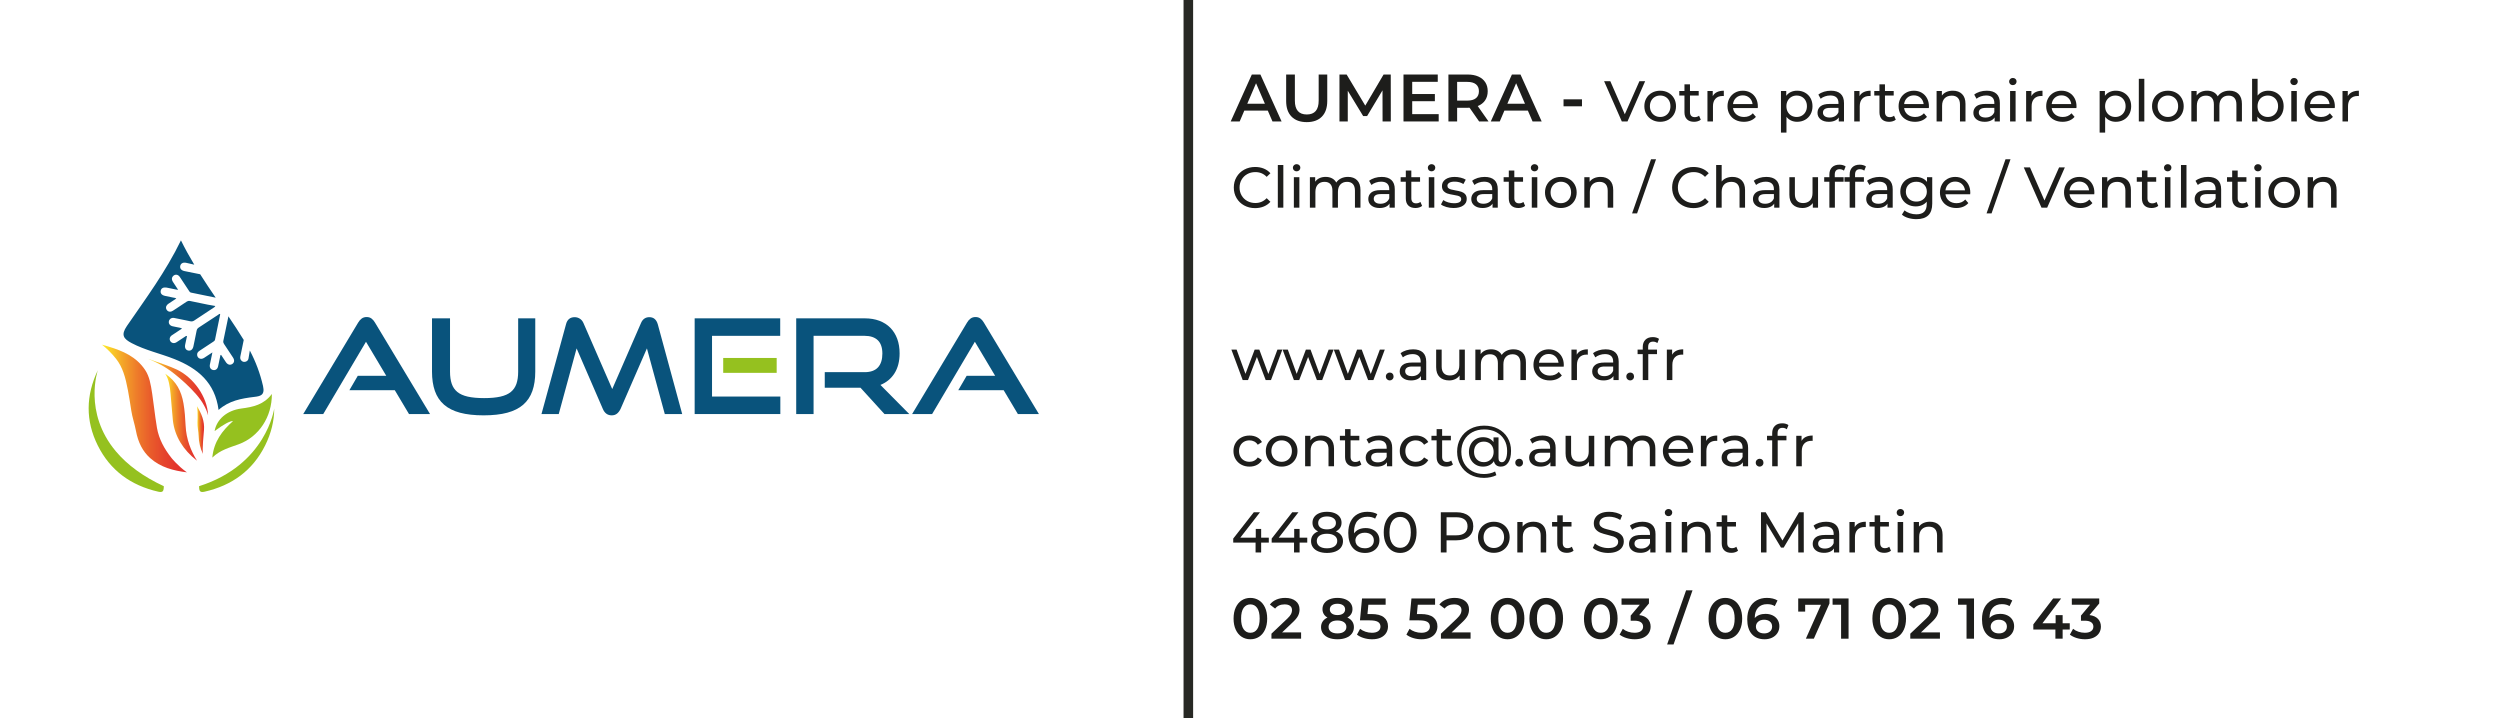 <?xml version="1.0" encoding="UTF-8"?>
<svg id="Calque_1" data-name="Calque 1" xmlns="http://www.w3.org/2000/svg" version="1.1" xmlns:xlink="http://www.w3.org/1999/xlink" viewBox="0 0 522 150">
  <defs>
    <linearGradient id="linear-gradient" x1="41.124" y1="89.8" x2="42.614" y2="89.8" gradientUnits="userSpaceOnUse">
      <stop offset="0" stop-color="#ffef26"/>
      <stop offset=".058" stop-color="#fcdc26"/>
      <stop offset=".234" stop-color="#f4a828"/>
      <stop offset=".406" stop-color="#ee7d2a"/>
      <stop offset=".572" stop-color="#e95c2b"/>
      <stop offset=".73" stop-color="#e5442c"/>
      <stop offset=".876" stop-color="#e3352c"/>
      <stop offset="1" stop-color="#e3312d"/>
    </linearGradient>
    <linearGradient id="linear-gradient-2" x1="21.285" y1="85.299" x2="39.031" y2="85.299" xlink:href="#linear-gradient"/>
    <linearGradient id="linear-gradient-3" x1="34.499" y1="87.106" x2="41.125" y2="87.106" xlink:href="#linear-gradient"/>
    <linearGradient id="linear-gradient-4" x1="30.916" y1="80.815" x2="43.449" y2="80.815" xlink:href="#linear-gradient"/>
  </defs>
  <g>
    <g>
      <path d="M37.627,90.395c.019.143.038.287.061.427-.003-.107-.004-.214-.005-.321-.019-.035-.037-.071-.056-.106Z" fill="#95c11f" stroke-width="0"/>
      <path d="M42.322,93.683c.022-1.003.11-2.012.195-2.988.026-.301.052-.602.077-.902.147-1.819-.513-3.446-1.47-4.972.129.766.155,1.557.134,2.398-.009.337-.02.675-.032,1.012-.03.886.214,1.803.241,2.693.042,1.396.345,2.683.905,3.853-.041-.364-.057-.729-.049-1.095Z" fill="url(#linear-gradient)" stroke-width="0"/>
      <path d="M22.724,72.386c-.101-.031-.202-.062-.304-.094-.384-.119-.76-.236-1.135-.322,1.076.843,2.061,1.827,2.943,2.941,1.367,1.727,1.97,3.829,2.491,6.617.264,1.412.486,2.852.7,4.245.21,1.362.702,2.771.958,4.145.46,2.477,1.434,4.351,2.978,5.729,2.199,1.962,4.862,2.62,7.676,2.982-.941-.663-1.747-1.412-2.334-2.016-.235-.236-.462-.484-.674-.733-.134-.155-.21-.25-.213-.254l-.084-.112c-1.374-1.743-2.55-3.826-2.954-6.193-.236-1.384-.417-2.795-.593-4.16-.123-.954-.249-1.941-.393-2.906-.306-2.048-.582-3.626-1.461-4.969-1.858-2.836-4.751-4.031-7.601-4.899Z" fill="url(#linear-gradient-2)" stroke-width="0"/>
      <path d="M38.305,84.216c-.45-2.585-1.466-4.57-3.806-6.189.779,1.227.962,2.612,1.112,4.177.077.807.143,1.626.206,2.419.081,1.016.165,2.067.274,3.094.363,3.418,2.202,6.239,4.922,8.384.036.029.074.056.112.084-1.269-2.054-2.234-4.465-2.371-7.298-.073-1.505-.177-3.113-.449-4.672Z" fill="url(#linear-gradient-3)" stroke-width="0"/>
      <path d="M34.863,76.935c1.509.925,6.187,4.785,7.674,7.602.409.705.713,1.431.913,2.186-.15-3.936-3.095-7.896-6.469-9.526-1.661-.803-3.461-1.316-5.193-1.974-.289-.11-.58-.214-.872-.315,0,0,.484.188,1.267.564.995.451,1.888.937,2.68,1.463Z" fill="url(#linear-gradient-4)" stroke-width="0"/>
      <path d="M32.182,75.471c-.782-.376-1.267-.564-1.267-.564l1.087.482c.061.027.119.055.179.082Z" fill="#95c11f" stroke-width="0"/>
      <path d="M24.19,94.234c-6.847-8.144-3.751-16.961-3.751-16.961-2.534,5.324-2.597,10.57-.028,15.735,2.612,5.25,6.944,8.359,12.635,9.656.853.194,1.112-.031,1.148-.873.004-.093.006-.184.007-.276-.246-.087-.488-.178-.73-.273.427.149.73.273.73.273-2.179-1.013-4.039-2.109-5.627-3.257-1.787-1.292-3.228-2.648-4.384-4.024Z" fill="#95c11f" stroke-width="0"/>
      <path d="M45.639,85.596c2.161-1.938,4.764-2.398,7.437-2.72,1.247-.15,2.293-.315,1.842-2.285-.601-2.625-1.526-5.079-2.754-7.406-.001.009-.003.019-.005.028-.088.556-.172,1.096-.269,1.632-.067.37-.3.608-.672.696-.359.085-.649-.037-.875-.312-.218-.266-.209-.573-.142-.893.12-.569.238-1.139.355-1.708.111-.541.222-1.083.332-1.625.001-.007.003-.014.005-.021-1.025-1.672-2.105-3.309-3.206-4.938-.021.067-.018.14-.031.203-.204.977-.406,1.954-.608,2.931-.131.631-.261,1.261-.395,1.891-.006.029-.012.057-.018.086-.03.143-.026.268.008.388.026.093.07.183.133.276.636.94,1.258,1.89,1.879,2.84.35.535.288,1.038-.151,1.339-.447.306-.971.162-1.335-.377-.342-.507-.675-1.02-1.012-1.531-.187.062-.16.218-.185.336-.146.685-.277,1.374-.429,2.058-.13.59-.543.881-1.059.773-.509-.106-.775-.554-.66-1.135.16-.802.331-1.601.526-2.538-.657.434-1.203.806-1.762,1.16-.616.389-1.311.116-1.421-.552-.073-.444.164-.732.512-.961.961-.631,1.919-1.267,2.881-1.899.165-.108.297-.216.341-.436.019-.093.038-.187.057-.28.249-1.239.503-2.476.758-3.713.081-.394.162-.788.243-1.182.011-.054.002-.112.003-.171-.19-.034-.29.1-.406.177-1.361.893-2.715,1.797-4.082,2.682-.174.113-.281.242-.35.405-.03.071-.053.147-.069.233-.138.71-.283,1.418-.431,2.126-.081.388-.162.777-.244,1.165-.135.638-.563.968-1.086.854-.527-.115-.768-.578-.631-1.231.105-.504.216-1.006.323-1.5.02-.091.04-.183.059-.273-.19-.116-.268.014-.356.071-.002.001-.004.002-.005.003-.613.396-1.217.806-1.831,1.2-.463.297-.996.206-1.269-.199-.276-.41-.161-.94.294-1.248.462-.313.93-.621,1.412-.937.238-.156.479-.314.726-.478-.365-.192-.706-.206-1.029-.277-.126-.028-.253-.053-.379-.078-.195-.039-.391-.078-.585-.123-.545-.125-.85-.543-.761-1.033.041-.227.163-.413.337-.54.205-.149.482-.214.783-.155.79.154,1.58.315,2.368.482.322.068.644.134.965.206.334.075.591.017.873-.173.137-.092.275-.184.412-.276,1.178-.789,2.365-1.565,3.547-2.347.13-.086.283-.152.414-.395-.562-.099-1.072-.178-1.578-.28-1.229-.247-2.457-.496-3.681-.762-.165-.036-.308-.034-.446.005-.102.028-.201.076-.303.145-.545.369-1.093.733-1.643,1.094-.399.262-.798.523-1.197.784-.43.281-.846.277-1.141.014-.056-.05-.108-.108-.154-.176-.179-.262-.202-.548-.082-.81.081-.178.228-.345.438-.486.532-.356,1.067-.706,1.64-1.083-.223-.163-.452-.155-.658-.201-.537-.12-1.078-.225-1.617-.335-.017-.003-.033-.007-.05-.01-.701-.143-1.031-.526-.929-1.074.095-.509.504-.752,1.124-.677.056.007.114.015.174.027.629.127,1.257.257,1.886.384.067.013.135.023.226.035.064.008.138.018.232.031-.066-.1-.13-.196-.193-.292-.33-.496-.632-.947-.923-1.404-.293-.462-.248-.911.098-1.218.443-.394,1.009-.304,1.374.24.038.057.076.115.114.172.61.911,1.209,1.829,1.814,2.743.022.033.043.067.065.099.073.108.156.204.32.237,1.724.346,3.445.706,5.167,1.062-1.096-1.609-2.187-3.231-3.239-4.891-.208-.04-.415-.083-.623-.124-.888-.175-1.775-.357-2.661-.538-.026-.005-.05-.012-.074-.018-.605-.149-.906-.542-.803-1.053.106-.526.579-.792,1.215-.658.239.05.477.105.715.16.333.077.666.155.998.233-.984-1.639-1.921-3.324-2.781-5.077-3.197,6.592-7.366,12.166-11.29,17.886-1.305,1.903-.67,2.689,1.007,3.573,2.835,1.493,5.965,2.154,8.913,3.325,4.85,1.927,8.482,4.891,9.225,10.62Z" fill="#09537c" stroke-width="0"/>
      <path d="M44.808,90.009q2.892-2.152,3.847-2.085c-2.272,2.019-4.01,4.278-4.327,7.627,1.657-1.622,3.653-2.1,5.552-2.806,4.168-1.548,6.923-5.678,6.885-10.486-1.656,2.239-3.915,2.719-6.349,3.034-3.095.401-5.179,2.303-5.608,4.714Z" fill="#95c11f" stroke-width="0"/>
      <path d="M41.571,101.515c0,.091.003.183.007.276.036.842.295,1.068,1.148.873,5.691-1.297,10.024-4.406,12.635-9.656,1.271-2.554,1.896-5.128,1.899-7.721,0,0-1.627,11.781-15.689,16.228Z" fill="#95c11f" stroke-width="0"/>
    </g>
    <g>
      <rect x="151.006" y="74.743" width="11.165" height="3.109" fill="#95c11f" stroke-width="0"/>
      <path d="M77.581,66.515c-.28-.212-.625-.319-1.026-.319s-.749.107-1.038.319c-.282.207-.529.492-.734.845l-11.467,19.093h4.177l8.926-15.093,4.236,7.112h-5.953l-1.748,3h9.478l2.938,4.933.029.048h4.394l-11.493-19.092c-.205-.354-.448-.638-.72-.846Z" fill="#09537c" stroke-width="0"/>
      <path d="M108.193,77.617c0,.982-.122,1.832-.362,2.526-.238.687-.63,1.258-1.167,1.698-.54.442-1.272.77-2.178.973-.914.206-2.061.311-3.408.311s-2.494-.105-3.408-.311c-.906-.204-1.638-.531-2.177-.973-.536-.439-.929-1.01-1.167-1.698-.24-.694-.362-1.544-.362-2.526v-11.149h-3.762v11.149c0,1.529.203,2.882.604,4.02.403,1.145,1.044,2.107,1.906,2.859.86.75,1.986,1.316,3.346,1.681,1.354.363,3.007.548,4.911.548,1.922,0,3.584-.184,4.938-.548,1.36-.365,2.486-.931,3.346-1.681.862-.752,1.503-1.713,1.906-2.859.401-1.14.604-2.492.604-4.02v-11.149h-3.572v11.149Z" fill="#09537c" stroke-width="0"/>
      <path d="M135.591,66.223c-.82,0-1.409.414-1.751,1.23l-6.007,13.783-6.006-13.782c-.171-.398-.426-.706-.76-.916-.333-.209-.694-.314-1.073-.314-.954,0-1.563.501-1.81,1.488l-5.089,18.617-.034.124h3.606l3.729-13.71,5.467,12.615c.378.907,1.004,1.367,1.861,1.367.438,0,.811-.122,1.11-.362.291-.234.542-.571.75-1.004l5.495-12.617,3.71,13.638.02.073h3.633l-5.096-18.743c-.285-.986-.875-1.486-1.755-1.486Z" fill="#09537c" stroke-width="0"/>
      <polygon points="148.672 70.122 162.907 70.122 162.907 66.468 145.045 66.468 145.045 86.453 162.934 86.453 162.934 82.799 148.672 82.799 148.672 70.122" fill="#09537c" stroke-width="0"/>
      <path d="M186.747,77.983c.724-1.127,1.091-2.541,1.091-4.204,0-1.114-.167-2.133-.496-3.028-.33-.898-.814-1.675-1.438-2.308-.623-.633-1.396-1.126-2.294-1.465-.897-.339-1.925-.51-3.056-.51h-14.306v19.984h3.626v-16.331h10.68c1.166,0,2.082.307,2.722.912.639.604.963,1.546.963,2.8s-.312,2.227-.926,2.886c-.613.656-1.541.989-2.759.989h-8.345v3.245h7.458l5.008,5.498h5.179l-6.022-6.077c1.236-.5,2.216-1.304,2.915-2.392Z" fill="#09537c" stroke-width="0"/>
      <path d="M205.434,67.361c-.205-.354-.447-.638-.72-.846-.28-.212-.625-.319-1.026-.319s-.749.107-1.038.319c-.283.207-.53.492-.734.845l-11.377,18.944-.09.149h4.177l8.926-15.093,4.236,7.112h-5.953l-1.748,3h9.478l2.938,4.933.029.048h4.394l-11.493-19.092Z" fill="#09537c" stroke-width="0"/>
    </g>
  </g>
  <g>
    <g>
      <path d="M264.713,23.092h-4.9l-.966,2.268h-1.876l4.41-9.8h1.792l4.424,9.8h-1.903l-.98-2.268ZM264.112,21.663l-1.849-4.284-1.834,4.284h3.683Z" fill="#1d1d1b" stroke-width="0"/>
      <path d="M269.683,24.359c-.756-.761-1.134-1.851-1.134-3.269v-5.53h1.82v5.46c0,1.923.83,2.884,2.492,2.884,1.652,0,2.478-.961,2.478-2.884v-5.46h1.792v5.53c0,1.418-.376,2.508-1.127,3.269-.751.761-1.804,1.141-3.157,1.141s-2.408-.38-3.164-1.141Z" fill="#1d1d1b" stroke-width="0"/>
      <path d="M288.681,25.36l-.014-6.496-3.22,5.376h-.812l-3.22-5.292v6.412h-1.736v-9.8h1.498l3.892,6.496,3.822-6.496h1.498l.014,9.8h-1.722Z" fill="#1d1d1b" stroke-width="0"/>
      <path d="M300.399,23.833v1.526h-7.35v-9.8h7.154v1.525h-5.334v2.549h4.732v1.498h-4.732v2.701h5.53Z" fill="#1d1d1b" stroke-width="0"/>
      <path d="M308.841,25.36l-2.002-2.87c-.084.01-.21.014-.378.014h-2.212v2.856h-1.82v-9.8h4.032c.849,0,1.589.14,2.219.42s1.113.682,1.449,1.204c.336.522.504,1.144.504,1.861,0,.738-.18,1.372-.539,1.904-.359.532-.875.929-1.547,1.19l2.254,3.22h-1.96ZM308.183,17.604c-.411-.336-1.013-.504-1.806-.504h-2.128v3.906h2.128c.793,0,1.395-.171,1.806-.512.411-.341.616-.823.616-1.449s-.206-1.105-.616-1.441Z" fill="#1d1d1b" stroke-width="0"/>
      <path d="M319.019,23.092h-4.9l-.966,2.268h-1.876l4.41-9.8h1.792l4.424,9.8h-1.904l-.98-2.268ZM318.417,21.663l-1.848-4.284-1.834,4.284h3.682Z" fill="#1d1d1b" stroke-width="0"/>
      <path d="M326.466,20.74h3.851v1.456h-3.851v-1.456Z" fill="#1d1d1b" stroke-width="0"/>
      <path d="M343.506,16.959l-3.684,8.4h-1.188l-3.696-8.4h1.296l3.024,6.9,3.048-6.9h1.2Z" fill="#1d1d1b" stroke-width="0"/>
      <path d="M344.946,25.012c-.504-.28-.898-.666-1.182-1.158s-.426-1.05-.426-1.674.142-1.183.426-1.674c.284-.492.678-.877,1.182-1.152.504-.276,1.072-.414,1.704-.414s1.198.138,1.698.414c.5.275.892.66,1.176,1.152.284.491.426,1.05.426,1.674s-.142,1.182-.426,1.674c-.284.492-.676.878-1.176,1.158-.5.279-1.066.42-1.698.42s-1.2-.141-1.704-.42ZM347.748,24.142c.324-.188.578-.452.762-.792.184-.34.276-.73.276-1.17s-.092-.83-.276-1.17c-.184-.34-.438-.603-.762-.786-.324-.185-.69-.276-1.099-.276s-.773.092-1.098.276c-.324.184-.58.446-.768.786s-.282.729-.282,1.17.094.83.282,1.17.444.604.768.792c.324.188.69.282,1.098.282s.774-.095,1.099-.282Z" fill="#1d1d1b" stroke-width="0"/>
      <path d="M355.122,24.988c-.168.145-.376.254-.624.33s-.504.114-.768.114c-.64,0-1.136-.172-1.488-.517-.352-.344-.528-.836-.528-1.476v-3.492h-1.08v-.948h1.08v-1.392h1.152v1.392h1.824v.948h-1.824v3.444c0,.344.085.607.258.792.172.184.418.275.738.275.353,0,.652-.1.9-.3l.36.828Z" fill="#1d1d1b" stroke-width="0"/>
      <path d="M358.506,19.228c.392-.192.868-.288,1.428-.288v1.116c-.064-.008-.152-.013-.264-.013-.624,0-1.114.187-1.47.559s-.534.902-.534,1.59v3.168h-1.151v-6.36h1.104v1.068c.2-.368.496-.648.888-.84Z" fill="#1d1d1b" stroke-width="0"/>
      <path d="M367.014,22.564h-5.16c.072.56.318,1.01.738,1.35.42.341.941.511,1.565.511.76,0,1.372-.257,1.836-.769l.636.744c-.288.336-.646.592-1.074.768-.428.177-.906.265-1.434.265-.672,0-1.268-.139-1.788-.414-.52-.276-.922-.662-1.206-1.158s-.426-1.056-.426-1.68c0-.616.139-1.172.414-1.668.276-.496.656-.883,1.141-1.158.483-.276,1.029-.414,1.638-.414s1.15.138,1.626.414c.476.275.848.662,1.116,1.158.268.496.402,1.063.402,1.704,0,.088-.008.203-.024.348ZM362.508,20.415c-.372.336-.59.776-.654,1.32h4.08c-.064-.536-.282-.974-.654-1.314-.372-.34-.834-.51-1.386-.51s-1.014.168-1.386.504Z" fill="#1d1d1b" stroke-width="0"/>
      <path d="M376.89,19.348c.488.271.87.651,1.146,1.14s.414,1.052.414,1.692-.138,1.206-.414,1.697c-.276.492-.658.875-1.146,1.146-.488.272-1.04.408-1.656.408-.456,0-.874-.088-1.254-.265-.38-.176-.702-.432-.966-.768v3.288h-1.152v-8.688h1.104v1.009c.256-.353.58-.618.972-.799.392-.18.824-.27,1.296-.27.616,0,1.168.136,1.656.408ZM376.236,24.142c.324-.188.58-.452.768-.792s.282-.73.282-1.17-.094-.83-.282-1.17-.444-.603-.768-.786c-.324-.185-.69-.276-1.098-.276-.4,0-.762.094-1.086.282-.324.188-.58.45-.769.786-.188.336-.282.724-.282,1.164s.092.83.276,1.17c.184.34.44.604.768.792.328.188.692.282,1.092.282.408,0,.774-.095,1.098-.282Z" fill="#1d1d1b" stroke-width="0"/>
      <path d="M384.324,19.587c.468.433.702,1.076.702,1.933v3.84h-1.092v-.84c-.192.296-.466.521-.822.678-.356.156-.778.234-1.266.234-.712,0-1.282-.172-1.71-.517-.428-.344-.642-.796-.642-1.355s.204-1.01.612-1.351c.408-.34,1.056-.51,1.944-.51h1.824v-.228c0-.496-.144-.876-.432-1.141-.288-.264-.712-.396-1.272-.396-.376,0-.744.062-1.104.186-.36.124-.664.29-.912.498l-.479-.863c.328-.265.72-.467,1.176-.606s.94-.21,1.452-.21c.88,0,1.554.216,2.021.647ZM383.178,24.249c.319-.195.552-.474.696-.834v-.888h-1.776c-.977,0-1.464.328-1.464.984,0,.319.124.571.372.756.248.184.592.275,1.032.275s.82-.098,1.14-.294Z" fill="#1d1d1b" stroke-width="0"/>
      <path d="M389.154,19.228c.392-.192.868-.288,1.428-.288v1.116c-.064-.008-.152-.013-.264-.013-.624,0-1.114.187-1.47.559-.356.372-.534.902-.534,1.59v3.168h-1.152v-6.36h1.104v1.068c.2-.368.496-.648.888-.84Z" fill="#1d1d1b" stroke-width="0"/>
      <path d="M395.837,24.988c-.168.145-.376.254-.624.33s-.504.114-.768.114c-.64,0-1.136-.172-1.488-.517-.352-.344-.528-.836-.528-1.476v-3.492h-1.08v-.948h1.08v-1.392h1.152v1.392h1.824v.948h-1.824v3.444c0,.344.086.607.258.792.172.184.418.275.738.275.352,0,.652-.1.9-.3l.359.828Z" fill="#1d1d1b" stroke-width="0"/>
      <path d="M402.738,22.564h-5.16c.072.56.318,1.01.738,1.35.42.341.941.511,1.565.511.76,0,1.372-.257,1.836-.769l.636.744c-.288.336-.646.592-1.074.768-.428.177-.906.265-1.434.265-.672,0-1.268-.139-1.788-.414-.52-.276-.922-.662-1.206-1.158s-.426-1.056-.426-1.68c0-.616.139-1.172.414-1.668.276-.496.656-.883,1.141-1.158.483-.276,1.029-.414,1.638-.414s1.15.138,1.626.414c.476.275.848.662,1.116,1.158.268.496.402,1.063.402,1.704,0,.088-.008.203-.024.348ZM398.232,20.415c-.372.336-.59.776-.654,1.32h4.08c-.064-.536-.282-.974-.654-1.314-.372-.34-.834-.51-1.386-.51s-1.014.168-1.386.504Z" fill="#1d1d1b" stroke-width="0"/>
      <path d="M409.68,19.642c.476.468.714,1.154.714,2.058v3.66h-1.152v-3.528c0-.615-.148-1.08-.444-1.392-.296-.312-.72-.468-1.271-.468-.624,0-1.116.182-1.477.546-.359.364-.54.886-.54,1.565v3.276h-1.151v-6.36h1.104v.96c.232-.327.546-.579.942-.756.396-.176.846-.264,1.35-.264.808,0,1.45.234,1.926.702Z" fill="#1d1d1b" stroke-width="0"/>
      <path d="M416.868,19.587c.468.433.702,1.076.702,1.933v3.84h-1.092v-.84c-.192.296-.466.521-.822.678-.356.156-.778.234-1.267.234-.712,0-1.282-.172-1.71-.517-.428-.344-.642-.796-.642-1.355s.204-1.01.612-1.351c.408-.34,1.056-.51,1.944-.51h1.824v-.228c0-.496-.144-.876-.432-1.141-.288-.264-.712-.396-1.272-.396-.376,0-.744.062-1.104.186-.36.124-.665.29-.912.498l-.48-.863c.328-.265.72-.467,1.176-.606s.94-.21,1.452-.21c.88,0,1.554.216,2.022.647ZM415.721,24.249c.32-.195.552-.474.696-.834v-.888h-1.776c-.976,0-1.464.328-1.464.984,0,.319.124.571.372.756.248.184.592.275,1.032.275s.82-.098,1.14-.294Z" fill="#1d1d1b" stroke-width="0"/>
      <path d="M419.723,17.56c-.148-.145-.222-.32-.222-.528s.074-.386.222-.534c.148-.147.333-.222.558-.222s.41.07.558.21c.148.14.222.314.222.522,0,.216-.074.397-.222.546-.148.147-.334.222-.558.222s-.41-.072-.558-.216ZM419.705,18.999h1.152v6.36h-1.152v-6.36Z" fill="#1d1d1b" stroke-width="0"/>
      <path d="M425.045,19.228c.392-.192.868-.288,1.428-.288v1.116c-.064-.008-.152-.013-.264-.013-.624,0-1.114.187-1.47.559-.356.372-.534.902-.534,1.59v3.168h-1.152v-6.36h1.104v1.068c.2-.368.496-.648.888-.84Z" fill="#1d1d1b" stroke-width="0"/>
      <path d="M433.553,22.564h-5.16c.072.56.318,1.01.738,1.35.42.341.942.511,1.566.511.76,0,1.372-.257,1.836-.769l.636.744c-.288.336-.646.592-1.074.768-.428.177-.906.265-1.434.265-.672,0-1.269-.139-1.788-.414-.521-.276-.922-.662-1.206-1.158-.284-.496-.426-1.056-.426-1.68,0-.616.138-1.172.414-1.668s.656-.883,1.14-1.158c.484-.276,1.03-.414,1.638-.414s1.15.138,1.626.414c.476.275.848.662,1.116,1.158s.402,1.063.402,1.704c0,.088-.008.203-.024.348ZM429.047,20.415c-.372.336-.59.776-.654,1.32h4.08c-.064-.536-.282-.974-.654-1.314-.372-.34-.834-.51-1.386-.51s-1.014.168-1.386.504Z" fill="#1d1d1b" stroke-width="0"/>
      <path d="M443.429,19.348c.488.271.87.651,1.146,1.14.275.488.414,1.052.414,1.692s-.138,1.206-.414,1.697c-.276.492-.658.875-1.146,1.146-.488.272-1.04.408-1.656.408-.456,0-.875-.088-1.254-.265-.38-.176-.702-.432-.966-.768v3.288h-1.152v-8.688h1.104v1.009c.256-.353.58-.618.972-.799.392-.18.824-.27,1.296-.27.616,0,1.167.136,1.656.408ZM442.775,24.142c.324-.188.58-.452.768-.792.188-.34.282-.73.282-1.17s-.095-.83-.282-1.17c-.188-.34-.444-.603-.768-.786-.324-.185-.69-.276-1.098-.276-.4,0-.762.094-1.086.282-.324.188-.58.45-.768.786s-.282.724-.282,1.164.092.83.276,1.17.44.604.768.792c.328.188.691.282,1.092.282.408,0,.774-.095,1.098-.282Z" fill="#1d1d1b" stroke-width="0"/>
      <path d="M446.585,16.455h1.151v8.904h-1.151v-8.904Z" fill="#1d1d1b" stroke-width="0"/>
      <path d="M450.953,25.012c-.504-.28-.898-.666-1.182-1.158s-.426-1.05-.426-1.674.142-1.183.426-1.674c.284-.492.678-.877,1.182-1.152.504-.276,1.072-.414,1.704-.414s1.198.138,1.698.414c.5.275.892.66,1.176,1.152.284.491.426,1.05.426,1.674s-.142,1.182-.426,1.674c-.284.492-.676.878-1.176,1.158-.5.279-1.066.42-1.698.42s-1.2-.141-1.704-.42ZM453.755,24.142c.324-.188.578-.452.762-.792.184-.34.276-.73.276-1.17s-.092-.83-.276-1.17c-.184-.34-.438-.603-.762-.786-.324-.185-.69-.276-1.099-.276s-.773.092-1.098.276c-.324.184-.58.446-.768.786s-.282.729-.282,1.17.094.83.282,1.17.444.604.768.792c.324.188.69.282,1.098.282s.774-.095,1.099-.282Z" fill="#1d1d1b" stroke-width="0"/>
      <path d="M467.411,19.636c.468.464.702,1.151.702,2.063v3.66h-1.152v-3.528c0-.615-.142-1.08-.426-1.392-.284-.312-.689-.468-1.218-.468-.584,0-1.048.182-1.392.546-.345.364-.517.886-.517,1.565v3.276h-1.152v-3.528c0-.615-.142-1.08-.426-1.392-.284-.312-.69-.468-1.218-.468-.584,0-1.048.182-1.392.546-.344.364-.517.886-.517,1.565v3.276h-1.151v-6.36h1.104v.948c.232-.328.536-.578.912-.75s.804-.258,1.284-.258c.496,0,.936.1,1.32.3s.68.492.888.876c.24-.368.574-.655,1.002-.864.428-.208.91-.312,1.446-.312.8,0,1.434.232,1.901.696Z" fill="#1d1d1b" stroke-width="0"/>
      <path d="M475.265,19.348c.488.271.87.651,1.146,1.14s.414,1.052.414,1.692-.138,1.206-.414,1.697c-.276.492-.658.875-1.146,1.146-.488.272-1.04.408-1.656.408-.472,0-.904-.092-1.296-.276-.392-.184-.716-.452-.972-.804v1.008h-1.104v-8.904h1.152v3.504c.256-.336.576-.59.96-.762s.804-.258,1.26-.258c.616,0,1.168.136,1.656.408ZM474.611,24.142c.324-.188.58-.452.768-.792s.282-.73.282-1.17-.094-.83-.282-1.17-.444-.603-.768-.786c-.324-.185-.69-.276-1.098-.276-.4,0-.764.092-1.092.276-.328.184-.584.446-.768.786-.184.34-.276.729-.276,1.17s.092.83.276,1.17c.184.34.44.604.768.792.328.188.692.282,1.092.282.408,0,.774-.095,1.098-.282Z" fill="#1d1d1b" stroke-width="0"/>
      <path d="M478.439,17.56c-.148-.145-.222-.32-.222-.528s.074-.386.222-.534c.148-.147.334-.222.558-.222s.41.07.559.21c.147.14.222.314.222.522,0,.216-.074.397-.222.546-.148.147-.334.222-.559.222s-.41-.072-.558-.216ZM478.421,18.999h1.152v6.36h-1.152v-6.36Z" fill="#1d1d1b" stroke-width="0"/>
      <path d="M487.493,22.564h-5.16c.072.56.318,1.01.738,1.35.42.341.942.511,1.566.511.76,0,1.372-.257,1.836-.769l.636.744c-.288.336-.646.592-1.074.768-.428.177-.906.265-1.434.265-.672,0-1.269-.139-1.788-.414-.521-.276-.922-.662-1.206-1.158-.284-.496-.426-1.056-.426-1.68,0-.616.138-1.172.414-1.668s.656-.883,1.14-1.158c.484-.276,1.03-.414,1.638-.414s1.15.138,1.626.414c.476.275.848.662,1.116,1.158s.402,1.063.402,1.704c0,.088-.008.203-.024.348ZM482.987,20.415c-.372.336-.59.776-.654,1.32h4.08c-.064-.536-.282-.974-.654-1.314-.372-.34-.834-.51-1.386-.51s-1.014.168-1.386.504Z" fill="#1d1d1b" stroke-width="0"/>
      <path d="M491.105,19.228c.392-.192.868-.288,1.428-.288v1.116c-.064-.008-.152-.013-.264-.013-.624,0-1.114.187-1.47.559s-.534.902-.534,1.59v3.168h-1.152v-6.36h1.104v1.068c.2-.368.496-.648.888-.84Z" fill="#1d1d1b" stroke-width="0"/>
      <path d="M259.784,42.898c-.676-.372-1.206-.884-1.59-1.536-.384-.652-.576-1.386-.576-2.202s.192-1.55.576-2.202c.384-.651.916-1.164,1.596-1.536.68-.371,1.44-.558,2.28-.558.655,0,1.256.11,1.8.33s1.008.546,1.392.978l-.78.757c-.632-.664-1.42-.996-2.364-.996-.624,0-1.188.14-1.692.42s-.898.666-1.182,1.158c-.284.491-.426,1.042-.426,1.649s.142,1.158.426,1.65c.284.492.678.878,1.182,1.158.504.279,1.068.42,1.692.42.936,0,1.724-.336,2.364-1.009l.78.757c-.384.432-.85.76-1.397.983-.548.225-1.15.336-1.806.336-.84,0-1.598-.186-2.274-.558Z" fill="#1d1d1b" stroke-width="0"/>
      <path d="M266.809,34.455h1.152v8.904h-1.152v-8.904Z" fill="#1d1d1b" stroke-width="0"/>
      <path d="M270.175,35.56c-.148-.145-.222-.32-.222-.528s.074-.386.222-.534c.148-.147.334-.222.558-.222s.41.07.558.21c.148.14.222.314.222.522,0,.216-.074.397-.222.546-.148.147-.334.222-.558.222s-.41-.072-.558-.216ZM270.158,36.999h1.151v6.36h-1.151v-6.36Z" fill="#1d1d1b" stroke-width="0"/>
      <path d="M283.363,37.636c.468.464.702,1.151.702,2.063v3.66h-1.152v-3.528c0-.615-.142-1.08-.426-1.392-.284-.312-.689-.468-1.218-.468-.584,0-1.048.182-1.392.546-.345.364-.517.886-.517,1.565v3.276h-1.152v-3.528c0-.615-.142-1.08-.426-1.392-.284-.312-.69-.468-1.218-.468-.584,0-1.048.182-1.392.546-.344.364-.517.886-.517,1.565v3.276h-1.151v-6.36h1.104v.948c.232-.328.536-.578.912-.75s.804-.258,1.284-.258c.496,0,.936.1,1.32.3s.68.492.888.876c.24-.368.574-.655,1.002-.864.428-.208.91-.312,1.446-.312.8,0,1.434.232,1.901.696Z" fill="#1d1d1b" stroke-width="0"/>
      <path d="M290.527,37.587c.468.433.702,1.076.702,1.933v3.84h-1.092v-.84c-.192.296-.466.521-.822.678-.356.156-.778.234-1.266.234-.712,0-1.282-.172-1.71-.517-.428-.344-.642-.796-.642-1.355s.204-1.01.612-1.351c.408-.34,1.056-.51,1.944-.51h1.824v-.228c0-.496-.144-.876-.432-1.141-.288-.264-.712-.396-1.272-.396-.376,0-.744.062-1.104.186-.36.124-.664.29-.912.498l-.479-.863c.328-.265.72-.467,1.176-.606s.94-.21,1.452-.21c.88,0,1.554.216,2.021.647ZM289.381,42.249c.319-.195.552-.474.696-.834v-.888h-1.776c-.977,0-1.464.328-1.464.984,0,.319.124.571.372.756.248.184.592.275,1.032.275s.82-.098,1.14-.294Z" fill="#1d1d1b" stroke-width="0"/>
      <path d="M296.941,42.988c-.168.145-.376.254-.624.33s-.504.114-.768.114c-.64,0-1.136-.172-1.488-.517-.353-.344-.528-.836-.528-1.476v-3.492h-1.08v-.948h1.08v-1.392h1.152v1.392h1.824v.948h-1.824v3.444c0,.344.086.607.258.792.172.184.418.275.738.275.352,0,.652-.1.9-.3l.36.828Z" fill="#1d1d1b" stroke-width="0"/>
      <path d="M298.351,35.56c-.148-.145-.223-.32-.223-.528s.074-.386.223-.534c.147-.147.333-.222.558-.222s.41.07.558.21.222.314.222.522c0,.216-.074.397-.222.546-.148.147-.334.222-.558.222s-.41-.072-.558-.216ZM298.332,36.999h1.152v6.36h-1.152v-6.36Z" fill="#1d1d1b" stroke-width="0"/>
      <path d="M302.005,43.222c-.48-.141-.856-.318-1.128-.534l.48-.912c.28.2.62.36,1.02.48.4.119.804.18,1.212.18,1.008,0,1.512-.288,1.512-.864,0-.192-.068-.344-.204-.456-.136-.111-.306-.193-.51-.246-.204-.052-.494-.109-.87-.174-.512-.08-.93-.172-1.254-.276-.324-.104-.603-.279-.834-.527-.232-.248-.349-.596-.349-1.044,0-.576.24-1.038.72-1.387.48-.348,1.124-.521,1.932-.521.424,0,.848.052,1.272.156.424.104.772.244,1.044.42l-.492.912c-.521-.336-1.132-.504-1.836-.504-.488,0-.86.08-1.116.239-.256.16-.384.372-.384.637,0,.208.072.371.216.491.144.12.322.208.534.265.212.056.51.12.894.191.512.089.926.183,1.242.282.316.101.586.271.81.51.224.24.336.576.336,1.009,0,.575-.246,1.033-.738,1.373-.492.341-1.162.511-2.01.511-.52,0-1.02-.07-1.5-.21Z" fill="#1d1d1b" stroke-width="0"/>
      <path d="M312.031,37.587c.468.433.702,1.076.702,1.933v3.84h-1.092v-.84c-.192.296-.466.521-.822.678-.356.156-.778.234-1.267.234-.712,0-1.282-.172-1.71-.517-.428-.344-.642-.796-.642-1.355s.204-1.01.612-1.351c.408-.34,1.056-.51,1.944-.51h1.824v-.228c0-.496-.144-.876-.432-1.141-.288-.264-.712-.396-1.272-.396-.376,0-.744.062-1.104.186-.36.124-.665.29-.912.498l-.48-.863c.328-.265.72-.467,1.176-.606s.94-.21,1.452-.21c.88,0,1.554.216,2.022.647ZM310.884,42.249c.32-.195.552-.474.696-.834v-.888h-1.776c-.976,0-1.464.328-1.464.984,0,.319.124.571.372.756.248.184.592.275,1.032.275s.82-.098,1.14-.294Z" fill="#1d1d1b" stroke-width="0"/>
      <path d="M318.445,42.988c-.168.145-.376.254-.624.33s-.504.114-.769.114c-.64,0-1.136-.172-1.487-.517-.353-.344-.528-.836-.528-1.476v-3.492h-1.08v-.948h1.08v-1.392h1.152v1.392h1.824v.948h-1.824v3.444c0,.344.085.607.258.792.172.184.418.275.738.275.352,0,.652-.1.9-.3l.36.828Z" fill="#1d1d1b" stroke-width="0"/>
      <path d="M319.854,35.56c-.148-.145-.222-.32-.222-.528s.074-.386.222-.534c.148-.147.333-.222.558-.222s.41.07.558.21c.148.14.222.314.222.522,0,.216-.074.397-.222.546-.148.147-.334.222-.558.222s-.41-.072-.558-.216ZM319.836,36.999h1.152v6.36h-1.152v-6.36Z" fill="#1d1d1b" stroke-width="0"/>
      <path d="M324.204,43.012c-.504-.28-.898-.666-1.183-1.158-.284-.492-.426-1.05-.426-1.674s.142-1.183.426-1.674c.284-.492.678-.877,1.183-1.152.504-.276,1.071-.414,1.704-.414s1.198.138,1.698.414c.5.275.893.66,1.176,1.152.284.491.426,1.05.426,1.674s-.143,1.182-.426,1.674-.676.878-1.176,1.158c-.5.279-1.066.42-1.698.42s-1.2-.141-1.704-.42ZM327.006,42.142c.324-.188.578-.452.762-.792.184-.34.276-.73.276-1.17s-.092-.83-.276-1.17c-.184-.34-.438-.603-.762-.786-.324-.185-.69-.276-1.098-.276s-.774.092-1.098.276c-.324.184-.58.446-.768.786-.188.34-.282.729-.282,1.17s.094.83.282,1.17c.188.34.444.604.768.792.324.188.69.282,1.098.282s.774-.095,1.098-.282Z" fill="#1d1d1b" stroke-width="0"/>
      <path d="M336.126,37.642c.476.468.714,1.154.714,2.058v3.66h-1.152v-3.528c0-.615-.148-1.08-.444-1.392-.296-.312-.72-.468-1.272-.468-.624,0-1.116.182-1.476.546s-.54.886-.54,1.565v3.276h-1.152v-6.36h1.104v.96c.232-.327.546-.579.942-.756.396-.176.846-.264,1.35-.264.808,0,1.45.234,1.926.702Z" fill="#1d1d1b" stroke-width="0"/>
      <path d="M344.736,33.256h1.044l-3.96,11.304h-1.044l3.96-11.304Z" fill="#1d1d1b" stroke-width="0"/>
      <path d="M351.306,42.898c-.676-.372-1.206-.884-1.59-1.536-.384-.652-.576-1.386-.576-2.202s.192-1.55.576-2.202c.384-.651.916-1.164,1.596-1.536.68-.371,1.44-.558,2.28-.558.655,0,1.256.11,1.8.33s1.008.546,1.392.978l-.78.757c-.632-.664-1.42-.996-2.364-.996-.624,0-1.188.14-1.692.42s-.898.666-1.182,1.158c-.284.491-.426,1.042-.426,1.649s.142,1.158.426,1.65c.284.492.678.878,1.182,1.158.504.279,1.068.42,1.692.42.936,0,1.724-.336,2.364-1.009l.78.757c-.384.432-.85.76-1.397.983-.548.225-1.15.336-1.806.336-.84,0-1.598-.186-2.274-.558Z" fill="#1d1d1b" stroke-width="0"/>
      <path d="M363.654,37.642c.476.468.714,1.154.714,2.058v3.66h-1.151v-3.528c0-.615-.148-1.08-.444-1.392-.296-.312-.72-.468-1.272-.468-.624,0-1.116.182-1.476.546-.36.364-.54.886-.54,1.565v3.276h-1.152v-8.904h1.152v3.444c.24-.304.554-.54.942-.708.388-.168.822-.252,1.302-.252.808,0,1.45.234,1.926.702Z" fill="#1d1d1b" stroke-width="0"/>
      <path d="M370.842,37.587c.468.433.702,1.076.702,1.933v3.84h-1.092v-.84c-.192.296-.466.521-.822.678s-.778.234-1.266.234c-.712,0-1.282-.172-1.71-.517-.428-.344-.642-.796-.642-1.355s.204-1.01.611-1.351c.408-.34,1.057-.51,1.944-.51h1.824v-.228c0-.496-.145-.876-.432-1.141-.288-.264-.712-.396-1.272-.396-.376,0-.744.062-1.104.186s-.665.29-.912.498l-.48-.863c.328-.265.72-.467,1.176-.606s.94-.21,1.452-.21c.88,0,1.554.216,2.022.647ZM369.696,42.249c.32-.195.552-.474.696-.834v-.888h-1.776c-.976,0-1.464.328-1.464.984,0,.319.124.571.372.756.248.184.592.275,1.032.275s.819-.098,1.14-.294Z" fill="#1d1d1b" stroke-width="0"/>
      <path d="M379.608,36.999v6.36h-1.092v-.96c-.232.328-.538.582-.918.762-.38.181-.794.271-1.242.271-.848,0-1.516-.234-2.004-.702-.488-.468-.732-1.158-.732-2.07v-3.66h1.152v3.528c0,.616.148,1.082.444,1.398.296.315.72.474,1.272.474.608,0,1.088-.184,1.44-.552.352-.368.527-.889.527-1.561v-3.288h1.152Z" fill="#1d1d1b" stroke-width="0"/>
      <path d="M383.099,36.448v.552h1.848v.948h-1.824v5.412h-1.152v-5.412h-1.08v-.948h1.08v-.563c0-.632.184-1.132.552-1.5.368-.368.884-.552,1.548-.552.256,0,.496.031.72.096.224.064.416.156.576.276l-.348.876c-.265-.2-.561-.301-.889-.301-.688,0-1.032.372-1.032,1.116Z" fill="#1d1d1b" stroke-width="0"/>
      <path d="M387.335,36.448v.552h1.849v.948h-1.824v5.412h-1.152v-5.412h-1.08v-.948h1.08v-.563c0-.632.184-1.132.552-1.5.368-.368.884-.552,1.548-.552.256,0,.496.031.72.096.224.064.416.156.576.276l-.348.876c-.264-.2-.56-.301-.888-.301-.688,0-1.032.372-1.032,1.116Z" fill="#1d1d1b" stroke-width="0"/>
      <path d="M394.494,37.587c.468.433.702,1.076.702,1.933v3.84h-1.092v-.84c-.192.296-.466.521-.822.678-.356.156-.778.234-1.266.234-.712,0-1.282-.172-1.71-.517-.428-.344-.642-.796-.642-1.355s.204-1.01.612-1.351c.408-.34,1.056-.51,1.944-.51h1.824v-.228c0-.496-.144-.876-.432-1.141-.288-.264-.712-.396-1.272-.396-.376,0-.744.062-1.104.186-.36.124-.664.29-.912.498l-.48-.863c.328-.265.72-.467,1.176-.606s.939-.21,1.452-.21c.88,0,1.554.216,2.022.647ZM393.348,42.249c.32-.195.552-.474.696-.834v-.888h-1.775c-.977,0-1.464.328-1.464.984,0,.319.124.571.372.756.248.184.592.275,1.032.275s.82-.098,1.14-.294Z" fill="#1d1d1b" stroke-width="0"/>
      <path d="M403.452,36.999v5.496c0,1.112-.276,1.935-.828,2.466-.552.532-1.376.799-2.472.799-.6,0-1.172-.082-1.716-.246s-.983-.398-1.319-.702l.552-.888c.296.256.662.457,1.098.605.437.148.886.222,1.351.222.744,0,1.294-.176,1.649-.527.356-.353.534-.889.534-1.608v-.504c-.272.328-.606.574-1.002.738s-.826.246-1.29.246c-.608,0-1.158-.13-1.65-.391-.492-.26-.878-.624-1.158-1.092-.28-.468-.42-1.002-.42-1.602s.14-1.135.42-1.603c.279-.468.666-.83,1.158-1.086s1.042-.384,1.65-.384c.48,0,.926.088,1.338.264.412.177.75.437,1.014.78v-.984h1.092ZM401.261,41.824c.332-.176.592-.422.78-.738.188-.315.282-.674.282-1.073,0-.616-.204-1.114-.612-1.494s-.932-.57-1.572-.57c-.647,0-1.176.19-1.584.57-.408.38-.612.878-.612,1.494,0,.399.094.758.282,1.073.188.316.448.562.78.738s.71.264,1.134.264c.416,0,.79-.088,1.122-.264Z" fill="#1d1d1b" stroke-width="0"/>
      <path d="M411.371,40.564h-5.16c.072.56.318,1.01.738,1.35.42.341.942.511,1.566.511.76,0,1.372-.257,1.836-.769l.636.744c-.288.336-.646.592-1.074.768-.428.177-.906.265-1.434.265-.672,0-1.268-.139-1.788-.414-.52-.276-.922-.662-1.206-1.158-.284-.496-.426-1.056-.426-1.68,0-.616.138-1.172.414-1.668.276-.496.656-.883,1.14-1.158.484-.276,1.03-.414,1.638-.414s1.149.138,1.626.414c.476.275.848.662,1.116,1.158s.402,1.063.402,1.704c0,.088-.008.203-.024.348ZM406.865,38.415c-.372.336-.59.776-.654,1.32h4.08c-.064-.536-.282-.974-.654-1.314-.372-.34-.834-.51-1.386-.51s-1.015.168-1.386.504Z" fill="#1d1d1b" stroke-width="0"/>
      <path d="M418.751,33.256h1.044l-3.96,11.304h-1.044l3.96-11.304Z" fill="#1d1d1b" stroke-width="0"/>
      <path d="M431.135,34.959l-3.684,8.4h-1.188l-3.696-8.4h1.296l3.024,6.9,3.048-6.9h1.2Z" fill="#1d1d1b" stroke-width="0"/>
      <path d="M437.279,40.564h-5.16c.072.56.318,1.01.738,1.35.42.341.942.511,1.566.511.76,0,1.372-.257,1.836-.769l.636.744c-.288.336-.646.592-1.074.768-.428.177-.906.265-1.434.265-.672,0-1.268-.139-1.788-.414-.52-.276-.922-.662-1.206-1.158s-.426-1.056-.426-1.68c0-.616.138-1.172.414-1.668.276-.496.656-.883,1.14-1.158.484-.276,1.03-.414,1.638-.414s1.15.138,1.626.414c.476.275.848.662,1.116,1.158.269.496.402,1.063.402,1.704,0,.088-.008.203-.024.348ZM432.773,38.415c-.372.336-.59.776-.654,1.32h4.08c-.064-.536-.282-.974-.654-1.314-.372-.34-.834-.51-1.386-.51s-1.014.168-1.386.504Z" fill="#1d1d1b" stroke-width="0"/>
      <path d="M444.221,37.642c.476.468.714,1.154.714,2.058v3.66h-1.152v-3.528c0-.615-.148-1.08-.444-1.392-.296-.312-.72-.468-1.272-.468-.624,0-1.116.182-1.476.546-.36.364-.54.886-.54,1.565v3.276h-1.152v-6.36h1.104v.96c.231-.327.546-.579.941-.756.396-.176.846-.264,1.351-.264.808,0,1.45.234,1.926.702Z" fill="#1d1d1b" stroke-width="0"/>
      <path d="M450.647,42.988c-.168.145-.376.254-.624.33s-.504.114-.768.114c-.64,0-1.136-.172-1.488-.517-.353-.344-.528-.836-.528-1.476v-3.492h-1.08v-.948h1.08v-1.392h1.152v1.392h1.824v.948h-1.824v3.444c0,.344.086.607.258.792.172.184.418.275.738.275.352,0,.652-.1.9-.3l.36.828Z" fill="#1d1d1b" stroke-width="0"/>
      <path d="M452.057,35.56c-.148-.145-.223-.32-.223-.528s.074-.386.223-.534c.147-.147.333-.222.558-.222s.41.07.558.21.222.314.222.522c0,.216-.074.397-.222.546-.148.147-.334.222-.558.222s-.41-.072-.558-.216ZM452.038,36.999h1.152v6.36h-1.152v-6.36Z" fill="#1d1d1b" stroke-width="0"/>
      <path d="M455.387,34.455h1.151v8.904h-1.151v-8.904Z" fill="#1d1d1b" stroke-width="0"/>
      <path d="M463.073,37.587c.468.433.702,1.076.702,1.933v3.84h-1.092v-.84c-.192.296-.466.521-.822.678-.356.156-.778.234-1.267.234-.712,0-1.282-.172-1.71-.517-.428-.344-.642-.796-.642-1.355s.204-1.01.612-1.351c.408-.34,1.056-.51,1.944-.51h1.824v-.228c0-.496-.144-.876-.432-1.141-.288-.264-.712-.396-1.272-.396-.376,0-.744.062-1.104.186-.36.124-.665.29-.912.498l-.48-.863c.328-.265.72-.467,1.176-.606s.94-.21,1.452-.21c.88,0,1.554.216,2.022.647ZM461.926,42.249c.32-.195.552-.474.696-.834v-.888h-1.776c-.976,0-1.464.328-1.464.984,0,.319.124.571.372.756.248.184.592.275,1.032.275s.82-.098,1.14-.294Z" fill="#1d1d1b" stroke-width="0"/>
      <path d="M469.487,42.988c-.168.145-.376.254-.624.33s-.504.114-.769.114c-.64,0-1.136-.172-1.487-.517-.353-.344-.528-.836-.528-1.476v-3.492h-1.08v-.948h1.08v-1.392h1.152v1.392h1.824v.948h-1.824v3.444c0,.344.085.607.258.792.172.184.418.275.738.275.352,0,.652-.1.9-.3l.36.828Z" fill="#1d1d1b" stroke-width="0"/>
      <path d="M470.896,35.56c-.148-.145-.222-.32-.222-.528s.074-.386.222-.534c.148-.147.333-.222.558-.222s.41.07.558.21c.148.14.222.314.222.522,0,.216-.074.397-.222.546-.148.147-.334.222-.558.222s-.41-.072-.558-.216ZM470.878,36.999h1.152v6.36h-1.152v-6.36Z" fill="#1d1d1b" stroke-width="0"/>
      <path d="M475.246,43.012c-.504-.28-.898-.666-1.183-1.158-.284-.492-.426-1.05-.426-1.674s.142-1.183.426-1.674c.284-.492.678-.877,1.183-1.152.504-.276,1.071-.414,1.704-.414s1.198.138,1.698.414c.5.275.893.66,1.176,1.152.284.491.426,1.05.426,1.674s-.143,1.182-.426,1.674-.676.878-1.176,1.158c-.5.279-1.066.42-1.698.42s-1.2-.141-1.704-.42ZM478.048,42.142c.324-.188.578-.452.762-.792.184-.34.276-.73.276-1.17s-.092-.83-.276-1.17c-.184-.34-.438-.603-.762-.786-.324-.185-.69-.276-1.098-.276s-.774.092-1.098.276c-.324.184-.58.446-.768.786-.188.34-.282.729-.282,1.17s.094.83.282,1.17c.188.34.444.604.768.792.324.188.69.282,1.098.282s.774-.095,1.098-.282Z" fill="#1d1d1b" stroke-width="0"/>
      <path d="M487.168,37.642c.476.468.714,1.154.714,2.058v3.66h-1.152v-3.528c0-.615-.148-1.08-.444-1.392-.296-.312-.72-.468-1.272-.468-.624,0-1.116.182-1.476.546-.36.364-.54.886-.54,1.565v3.276h-1.152v-6.36h1.104v.96c.231-.327.546-.579.941-.756.396-.176.846-.264,1.351-.264.808,0,1.45.234,1.926.702Z" fill="#1d1d1b" stroke-width="0"/>
      <path d="M267.757,72.999l-2.376,6.36h-1.104l-1.836-4.824-1.86,4.824h-1.104l-2.364-6.36h1.092l1.848,5.064,1.92-5.064h.973l1.884,5.088,1.896-5.088h1.032Z" fill="#1d1d1b" stroke-width="0"/>
      <path d="M278.45,72.999l-2.376,6.36h-1.104l-1.836-4.824-1.86,4.824h-1.104l-2.364-6.36h1.092l1.848,5.064,1.92-5.064h.972l1.884,5.088,1.896-5.088h1.032Z" fill="#1d1d1b" stroke-width="0"/>
      <path d="M289.141,72.999l-2.376,6.36h-1.104l-1.836-4.824-1.86,4.824h-1.104l-2.364-6.36h1.092l1.848,5.064,1.92-5.064h.973l1.884,5.088,1.896-5.088h1.032Z" fill="#1d1d1b" stroke-width="0"/>
      <path d="M289.609,79.198c-.16-.156-.24-.354-.24-.594,0-.232.08-.426.24-.582.16-.156.352-.234.576-.234s.412.076.564.229c.152.151.228.348.228.588s-.078.438-.233.594c-.156.156-.342.234-.559.234-.224,0-.416-.078-.576-.234Z" fill="#1d1d1b" stroke-width="0"/>
      <path d="M297.091,73.587c.468.433.702,1.076.702,1.933v3.84h-1.092v-.84c-.192.296-.466.521-.822.678-.356.156-.778.234-1.267.234-.712,0-1.282-.172-1.71-.517-.428-.344-.642-.796-.642-1.355s.204-1.01.612-1.351c.408-.34,1.056-.51,1.944-.51h1.824v-.228c0-.496-.144-.876-.432-1.141-.288-.264-.712-.396-1.272-.396-.376,0-.744.062-1.104.186-.36.124-.665.29-.912.498l-.48-.863c.328-.265.72-.467,1.176-.606s.94-.21,1.452-.21c.88,0,1.554.216,2.022.647ZM295.945,78.249c.32-.195.552-.474.696-.834v-.888h-1.776c-.976,0-1.464.328-1.464.984,0,.319.124.571.372.756.248.184.592.275,1.032.275s.82-.098,1.14-.294Z" fill="#1d1d1b" stroke-width="0"/>
      <path d="M305.857,72.999v6.36h-1.092v-.96c-.232.328-.538.582-.918.762-.38.181-.794.271-1.242.271-.848,0-1.516-.234-2.004-.702-.488-.468-.732-1.158-.732-2.07v-3.66h1.152v3.528c0,.616.148,1.082.444,1.398.296.315.72.474,1.272.474.608,0,1.088-.184,1.44-.552.352-.368.527-.889.527-1.561v-3.288h1.152Z" fill="#1d1d1b" stroke-width="0"/>
      <path d="M317.911,73.636c.468.464.702,1.151.702,2.063v3.66h-1.152v-3.528c0-.615-.142-1.08-.426-1.392-.284-.312-.689-.468-1.218-.468-.584,0-1.048.182-1.392.546-.345.364-.517.886-.517,1.565v3.276h-1.152v-3.528c0-.615-.142-1.08-.426-1.392-.284-.312-.69-.468-1.218-.468-.584,0-1.048.182-1.392.546-.344.364-.517.886-.517,1.565v3.276h-1.151v-6.36h1.104v.948c.232-.328.536-.578.912-.75s.804-.258,1.284-.258c.496,0,.936.1,1.32.3s.68.492.888.876c.24-.368.574-.655,1.002-.864.428-.208.91-.312,1.446-.312.8,0,1.434.232,1.901.696Z" fill="#1d1d1b" stroke-width="0"/>
      <path d="M326.496,76.564h-5.16c.072.56.318,1.01.738,1.35.42.341.942.511,1.566.511.76,0,1.372-.257,1.836-.769l.636.744c-.288.336-.646.592-1.074.768-.428.177-.906.265-1.434.265-.672,0-1.269-.139-1.788-.414-.521-.276-.922-.662-1.206-1.158-.284-.496-.426-1.056-.426-1.68,0-.616.138-1.172.414-1.668s.656-.883,1.14-1.158c.484-.276,1.03-.414,1.638-.414s1.15.138,1.626.414c.476.275.848.662,1.116,1.158s.402,1.063.402,1.704c0,.088-.008.203-.024.348ZM321.991,74.415c-.372.336-.59.776-.654,1.32h4.08c-.064-.536-.282-.974-.654-1.314-.372-.34-.834-.51-1.386-.51s-1.014.168-1.386.504Z" fill="#1d1d1b" stroke-width="0"/>
      <path d="M330.109,73.228c.392-.192.868-.288,1.428-.288v1.116c-.064-.008-.152-.013-.264-.013-.624,0-1.114.187-1.47.559s-.534.902-.534,1.59v3.168h-1.152v-6.36h1.104v1.068c.2-.368.496-.648.888-.84Z" fill="#1d1d1b" stroke-width="0"/>
      <path d="M337.279,73.587c.468.433.702,1.076.702,1.933v3.84h-1.092v-.84c-.192.296-.466.521-.822.678-.356.156-.778.234-1.267.234-.712,0-1.282-.172-1.71-.517-.428-.344-.642-.796-.642-1.355s.204-1.01.612-1.351c.408-.34,1.056-.51,1.944-.51h1.824v-.228c0-.496-.144-.876-.432-1.141-.288-.264-.712-.396-1.272-.396-.376,0-.744.062-1.104.186-.36.124-.665.29-.912.498l-.48-.863c.328-.265.72-.467,1.176-.606s.94-.21,1.452-.21c.88,0,1.554.216,2.022.647ZM336.132,78.249c.32-.195.552-.474.696-.834v-.888h-1.776c-.976,0-1.464.328-1.464.984,0,.319.124.571.372.756.248.184.592.275,1.032.275s.82-.098,1.14-.294Z" fill="#1d1d1b" stroke-width="0"/>
      <path d="M339.816,79.198c-.16-.156-.24-.354-.24-.594,0-.232.08-.426.24-.582.16-.156.352-.234.576-.234s.412.076.564.229c.152.151.228.348.228.588s-.078.438-.233.594c-.156.156-.342.234-.559.234-.224,0-.416-.078-.576-.234Z" fill="#1d1d1b" stroke-width="0"/>
      <path d="M344.136,72.448v.552h1.848v.948h-1.824v5.412h-1.152v-5.412h-1.08v-.948h1.08v-.563c0-.632.184-1.132.552-1.5s.884-.552,1.548-.552c.256,0,.496.031.72.096.224.064.416.156.576.276l-.348.876c-.264-.2-.56-.301-.888-.301-.688,0-1.032.372-1.032,1.116Z" fill="#1d1d1b" stroke-width="0"/>
      <path d="M350.028,73.228c.392-.192.868-.288,1.428-.288v1.116c-.064-.008-.152-.013-.264-.013-.624,0-1.114.187-1.47.559-.356.372-.534.902-.534,1.59v3.168h-1.152v-6.36h1.104v1.068c.2-.368.496-.648.888-.84Z" fill="#1d1d1b" stroke-width="0"/>
      <path d="M259.171,97.012c-.508-.28-.906-.666-1.194-1.158s-.432-1.05-.432-1.674.144-1.183.432-1.674c.288-.492.686-.877,1.194-1.152.508-.276,1.086-.414,1.734-.414.576,0,1.09.116,1.542.348.452.232.802.568,1.05,1.008l-.876.564c-.2-.304-.448-.532-.744-.684-.296-.152-.624-.229-.984-.229-.416,0-.791.092-1.122.276-.332.184-.592.446-.78.786-.188.34-.282.729-.282,1.17,0,.448.094.842.282,1.182.188.34.448.603.78.786.332.184.706.276,1.122.276.36,0,.688-.076.984-.229.296-.151.544-.38.744-.684l.876.552c-.248.44-.598.778-1.05,1.014-.452.236-.966.354-1.542.354-.648,0-1.227-.141-1.734-.42Z" fill="#1d1d1b" stroke-width="0"/>
      <path d="M265.91,97.012c-.504-.28-.898-.666-1.182-1.158s-.426-1.05-.426-1.674.143-1.183.426-1.674c.284-.492.678-.877,1.182-1.152.504-.276,1.072-.414,1.704-.414s1.198.138,1.698.414c.5.275.892.66,1.176,1.152.284.491.426,1.05.426,1.674s-.142,1.182-.426,1.674c-.284.492-.676.878-1.176,1.158-.5.279-1.066.42-1.698.42s-1.2-.141-1.704-.42ZM268.711,96.142c.324-.188.578-.452.762-.792s.276-.73.276-1.17-.092-.83-.276-1.17-.438-.603-.762-.786c-.324-.185-.689-.276-1.098-.276s-.774.092-1.098.276c-.324.184-.58.446-.768.786s-.282.729-.282,1.17.094.83.282,1.17.444.604.768.792c.324.188.69.282,1.098.282s.774-.095,1.098-.282Z" fill="#1d1d1b" stroke-width="0"/>
      <path d="M277.831,91.642c.476.468.714,1.154.714,2.058v3.66h-1.152v-3.528c0-.615-.148-1.08-.444-1.392-.296-.312-.72-.468-1.272-.468-.624,0-1.116.182-1.476.546-.36.364-.54.886-.54,1.565v3.276h-1.152v-6.36h1.104v.96c.231-.327.546-.579.941-.756.396-.176.846-.264,1.351-.264.808,0,1.45.234,1.926.702Z" fill="#1d1d1b" stroke-width="0"/>
      <path d="M284.257,96.988c-.168.145-.376.254-.624.33s-.504.114-.768.114c-.64,0-1.136-.172-1.488-.517-.353-.344-.528-.836-.528-1.476v-3.492h-1.08v-.948h1.08v-1.392h1.152v1.392h1.824v.948h-1.824v3.444c0,.344.086.607.258.792.172.184.418.275.738.275.352,0,.652-.1.9-.3l.36.828Z" fill="#1d1d1b" stroke-width="0"/>
      <path d="M289.987,91.587c.468.433.702,1.076.702,1.933v3.84h-1.092v-.84c-.192.296-.466.521-.822.678s-.778.234-1.266.234c-.712,0-1.282-.172-1.71-.517-.428-.344-.642-.796-.642-1.355s.204-1.01.611-1.351c.408-.34,1.057-.51,1.944-.51h1.824v-.228c0-.496-.145-.876-.432-1.141-.288-.264-.712-.396-1.272-.396-.376,0-.744.062-1.104.186s-.665.29-.912.498l-.48-.863c.328-.265.72-.467,1.176-.606s.94-.21,1.452-.21c.88,0,1.554.216,2.022.647ZM288.841,96.249c.32-.195.552-.474.696-.834v-.888h-1.776c-.976,0-1.464.328-1.464.984,0,.319.124.571.372.756.248.184.592.275,1.032.275s.819-.098,1.14-.294Z" fill="#1d1d1b" stroke-width="0"/>
      <path d="M293.899,97.012c-.508-.28-.906-.666-1.194-1.158s-.432-1.05-.432-1.674.144-1.183.432-1.674c.288-.492.686-.877,1.194-1.152.508-.276,1.086-.414,1.734-.414.576,0,1.09.116,1.542.348.452.232.802.568,1.05,1.008l-.876.564c-.2-.304-.448-.532-.744-.684-.296-.152-.624-.229-.984-.229-.416,0-.791.092-1.122.276-.332.184-.592.446-.78.786-.188.34-.282.729-.282,1.17,0,.448.094.842.282,1.182.188.34.448.603.78.786.332.184.706.276,1.122.276.36,0,.688-.076.984-.229.296-.151.544-.38.744-.684l.876.552c-.248.44-.598.778-1.05,1.014-.452.236-.966.354-1.542.354-.648,0-1.227-.141-1.734-.42Z" fill="#1d1d1b" stroke-width="0"/>
      <path d="M303.373,96.988c-.168.145-.376.254-.624.33s-.504.114-.768.114c-.64,0-1.136-.172-1.488-.517-.352-.344-.528-.836-.528-1.476v-3.492h-1.08v-.948h1.08v-1.392h1.152v1.392h1.824v.948h-1.824v3.444c0,.344.085.607.258.792.172.184.418.275.738.275.353,0,.652-.1.9-.3l.36.828Z" fill="#1d1d1b" stroke-width="0"/>
      <path d="M312.805,89.541c.848.444,1.51,1.066,1.985,1.866.477.8.714,1.712.714,2.736s-.188,1.828-.564,2.412-.9.876-1.572.876c-.384,0-.702-.098-.954-.294s-.414-.479-.485-.847c-.24.368-.555.65-.942.847-.388.196-.834.294-1.338.294-.56,0-1.064-.132-1.512-.396-.448-.264-.798-.63-1.05-1.098s-.378-.998-.378-1.59c0-.584.126-1.11.378-1.578s.602-.832,1.05-1.092c.447-.26.952-.391,1.512-.391.464,0,.884.086,1.26.258.376.173.688.427.937.763v-.973h1.044v4.32c0,.296.063.515.191.654s.292.21.492.21c.352,0,.626-.206.822-.618.196-.412.294-.994.294-1.746,0-.888-.2-1.67-.6-2.346s-.962-1.202-1.686-1.578c-.724-.376-1.554-.564-2.49-.564-.944,0-1.778.196-2.502.589-.724.392-1.286.939-1.686,1.644-.4.704-.601,1.508-.601,2.412,0,.912.198,1.72.594,2.424s.952,1.254,1.668,1.65c.716.396,1.542.594,2.478.594.392,0,.792-.044,1.2-.132.408-.089.78-.221,1.116-.396l.264.769c-.352.184-.76.323-1.224.42-.464.096-.917.144-1.356.144-1.096,0-2.07-.233-2.922-.702-.852-.468-1.514-1.118-1.986-1.949-.472-.832-.708-1.772-.708-2.82s.238-1.984.714-2.809c.476-.823,1.144-1.468,2.004-1.932s1.842-.696,2.946-.696c1.08,0,2.044.223,2.893.666ZM310.867,96.232c.308-.176.552-.426.732-.75.18-.324.27-.702.27-1.134s-.09-.811-.27-1.135c-.18-.323-.424-.571-.732-.743-.308-.172-.658-.259-1.05-.259-.608,0-1.1.194-1.476.582-.376.389-.564.906-.564,1.555s.19,1.168.57,1.56c.38.393.87.588,1.47.588.392,0,.742-.088,1.05-.264Z" fill="#1d1d1b" stroke-width="0"/>
      <path d="M316.633,97.198c-.16-.156-.24-.354-.24-.594,0-.232.08-.426.24-.582.16-.156.352-.234.576-.234s.412.076.564.229c.152.151.228.348.228.588s-.078.438-.233.594c-.156.156-.342.234-.559.234-.224,0-.416-.078-.576-.234Z" fill="#1d1d1b" stroke-width="0"/>
      <path d="M324.115,91.587c.468.433.702,1.076.702,1.933v3.84h-1.092v-.84c-.192.296-.466.521-.822.678-.356.156-.778.234-1.267.234-.712,0-1.282-.172-1.71-.517-.428-.344-.642-.796-.642-1.355s.204-1.01.612-1.351c.408-.34,1.056-.51,1.944-.51h1.824v-.228c0-.496-.144-.876-.432-1.141-.288-.264-.712-.396-1.272-.396-.376,0-.744.062-1.104.186-.36.124-.665.29-.912.498l-.48-.863c.328-.265.72-.467,1.176-.606s.94-.21,1.452-.21c.88,0,1.554.216,2.022.647ZM322.968,96.249c.32-.195.552-.474.696-.834v-.888h-1.776c-.976,0-1.464.328-1.464.984,0,.319.124.571.372.756.248.184.592.275,1.032.275s.82-.098,1.14-.294Z" fill="#1d1d1b" stroke-width="0"/>
      <path d="M332.88,90.999v6.36h-1.092v-.96c-.232.328-.538.582-.918.762-.38.181-.794.271-1.242.271-.848,0-1.516-.234-2.004-.702s-.732-1.158-.732-2.07v-3.66h1.152v3.528c0,.616.148,1.082.444,1.398.296.315.72.474,1.271.474.608,0,1.088-.184,1.44-.552.352-.368.528-.889.528-1.561v-3.288h1.152Z" fill="#1d1d1b" stroke-width="0"/>
      <path d="M344.934,91.636c.468.464.702,1.151.702,2.063v3.66h-1.152v-3.528c0-.615-.142-1.08-.426-1.392-.284-.312-.689-.468-1.218-.468-.584,0-1.048.182-1.392.546-.345.364-.517.886-.517,1.565v3.276h-1.152v-3.528c0-.615-.142-1.08-.426-1.392-.284-.312-.69-.468-1.218-.468-.584,0-1.048.182-1.392.546-.344.364-.517.886-.517,1.565v3.276h-1.151v-6.36h1.104v.948c.232-.328.536-.578.912-.75s.804-.258,1.284-.258c.496,0,.936.1,1.32.3s.68.492.888.876c.24-.368.574-.655,1.002-.864.428-.208.91-.312,1.446-.312.8,0,1.434.232,1.901.696Z" fill="#1d1d1b" stroke-width="0"/>
      <path d="M353.52,94.564h-5.16c.072.56.318,1.01.738,1.35.42.341.942.511,1.566.511.76,0,1.372-.257,1.836-.769l.636.744c-.288.336-.646.592-1.074.768-.428.177-.906.265-1.434.265-.672,0-1.269-.139-1.788-.414-.521-.276-.922-.662-1.206-1.158-.284-.496-.426-1.056-.426-1.68,0-.616.138-1.172.414-1.668s.656-.883,1.14-1.158c.484-.276,1.03-.414,1.638-.414s1.15.138,1.626.414c.476.275.848.662,1.116,1.158s.402,1.063.402,1.704c0,.088-.008.203-.024.348ZM349.014,92.415c-.372.336-.59.776-.654,1.32h4.08c-.064-.536-.282-.974-.654-1.314-.372-.34-.834-.51-1.386-.51s-1.014.168-1.386.504Z" fill="#1d1d1b" stroke-width="0"/>
      <path d="M357.132,91.228c.392-.192.868-.288,1.428-.288v1.116c-.064-.008-.152-.013-.264-.013-.624,0-1.114.187-1.47.559-.356.372-.534.902-.534,1.59v3.168h-1.152v-6.36h1.104v1.068c.2-.368.496-.648.888-.84Z" fill="#1d1d1b" stroke-width="0"/>
      <path d="M364.302,91.587c.468.433.702,1.076.702,1.933v3.84h-1.092v-.84c-.192.296-.466.521-.822.678-.356.156-.778.234-1.267.234-.712,0-1.282-.172-1.71-.517-.428-.344-.642-.796-.642-1.355s.204-1.01.612-1.351c.408-.34,1.056-.51,1.944-.51h1.824v-.228c0-.496-.144-.876-.432-1.141-.288-.264-.712-.396-1.272-.396-.376,0-.744.062-1.104.186-.36.124-.665.29-.912.498l-.48-.863c.328-.265.72-.467,1.176-.606s.94-.21,1.452-.21c.88,0,1.554.216,2.022.647ZM363.156,96.249c.32-.195.552-.474.696-.834v-.888h-1.776c-.976,0-1.464.328-1.464.984,0,.319.124.571.372.756.248.184.592.275,1.032.275s.82-.098,1.14-.294Z" fill="#1d1d1b" stroke-width="0"/>
      <path d="M366.84,97.198c-.16-.156-.24-.354-.24-.594,0-.232.08-.426.24-.582.16-.156.352-.234.576-.234s.412.076.564.229c.152.151.228.348.228.588s-.078.438-.234.594-.342.234-.558.234c-.224,0-.416-.078-.576-.234Z" fill="#1d1d1b" stroke-width="0"/>
      <path d="M371.16,90.448v.552h1.849v.948h-1.824v5.412h-1.152v-5.412h-1.08v-.948h1.08v-.563c0-.632.184-1.132.552-1.5.368-.368.884-.552,1.548-.552.256,0,.496.031.72.096.224.064.416.156.576.276l-.348.876c-.264-.2-.56-.301-.888-.301-.688,0-1.032.372-1.032,1.116Z" fill="#1d1d1b" stroke-width="0"/>
      <path d="M377.052,91.228c.392-.192.868-.288,1.428-.288v1.116c-.064-.008-.152-.013-.264-.013-.624,0-1.114.187-1.47.559s-.534.902-.534,1.59v3.168h-1.151v-6.36h1.104v1.068c.2-.368.496-.648.888-.84Z" fill="#1d1d1b" stroke-width="0"/>
      <path d="M264.925,113.295h-1.596v2.064h-1.164v-2.064h-4.668v-.84l4.296-5.496h1.296l-4.116,5.305h3.229v-1.824h1.128v1.824h1.596v1.031Z" fill="#1d1d1b" stroke-width="0"/>
      <path d="M272.953,113.295h-1.596v2.064h-1.164v-2.064h-4.668v-.84l4.296-5.496h1.296l-4.116,5.305h3.228v-1.824h1.128v1.824h1.596v1.031Z" fill="#1d1d1b" stroke-width="0"/>
      <path d="M280.033,111.747c.256.345.384.756.384,1.236,0,.504-.136.942-.408,1.314-.272.371-.66.657-1.164.857s-1.096.3-1.776.3c-.672,0-1.258-.1-1.758-.3s-.886-.486-1.158-.857c-.272-.372-.408-.811-.408-1.314,0-.48.126-.892.378-1.236.252-.344.618-.607,1.098-.792-.384-.184-.676-.428-.876-.731s-.3-.664-.3-1.08c0-.464.126-.868.378-1.212s.606-.608,1.062-.792c.456-.185.984-.276,1.584-.276.608,0,1.142.092,1.602.276.46.184.816.448,1.068.792s.378.748.378,1.212c0,.408-.102.766-.306,1.074-.204.308-.498.554-.882.737.48.185.848.448,1.104.792ZM278.641,114.07c.384-.276.576-.649.576-1.122,0-.464-.192-.83-.576-1.098-.384-.269-.908-.402-1.572-.402s-1.184.134-1.56.402c-.376.268-.564.634-.564,1.098,0,.473.188.846.564,1.122s.896.414,1.56.414,1.188-.138,1.572-.414ZM275.725,108.201c-.328.244-.492.574-.492.99s.162.744.486.984c.324.239.774.359,1.35.359.583,0,1.042-.12,1.374-.359.332-.24.498-.568.498-.984s-.17-.746-.51-.99-.794-.366-1.362-.366-1.016.122-1.344.366Z" fill="#1d1d1b" stroke-width="0"/>
      <path d="M286.627,110.572c.436.208.778.506,1.026.895.248.388.372.834.372,1.338,0,.527-.13.992-.39,1.392-.26.4-.616.71-1.068.93-.452.221-.958.33-1.518.33-1.128,0-1.998-.363-2.61-1.092-.611-.728-.918-1.76-.918-3.096,0-.937.166-1.734.498-2.395s.796-1.159,1.393-1.5c.596-.34,1.29-.51,2.082-.51.408,0,.792.042,1.151.126.36.084.672.206.937.366l-.456.936c-.4-.264-.937-.396-1.608-.396-.872,0-1.556.27-2.052.81s-.744,1.326-.744,2.358c0,.128.004.228.012.3.24-.36.57-.634.99-.822.42-.188.895-.281,1.422-.281.552,0,1.046.104,1.482.312ZM286.345,114.039c.344-.296.516-.691.516-1.188s-.174-.89-.522-1.183c-.348-.292-.814-.438-1.398-.438-.376,0-.71.072-1.002.216-.292.145-.52.34-.684.588s-.246.524-.246.828c0,.296.078.566.234.811.156.244.384.439.684.588.3.147.658.222,1.074.222.552,0,1-.148,1.344-.444Z" fill="#1d1d1b" stroke-width="0"/>
      <path d="M290.587,114.946c-.517-.34-.922-.834-1.218-1.482-.296-.647-.444-1.415-.444-2.304s.147-1.656.444-2.304c.296-.648.702-1.142,1.218-1.482.516-.34,1.105-.51,1.77-.51.656,0,1.242.17,1.758.51.516.341.922.834,1.218,1.482.296.647.444,1.416.444,2.304s-.148,1.656-.444,2.304c-.296.648-.702,1.143-1.218,1.482s-1.102.51-1.758.51c-.664,0-1.254-.17-1.77-.51ZM293.971,113.56c.404-.552.606-1.353.606-2.4s-.202-1.848-.606-2.399c-.404-.553-.942-.828-1.614-.828-.68,0-1.222.275-1.626.828-.404.552-.606,1.352-.606,2.399s.202,1.849.606,2.4c.404.552.946.828,1.626.828.672,0,1.21-.276,1.614-.828Z" fill="#1d1d1b" stroke-width="0"/>
      <path d="M306.685,107.74c.624.521.936,1.236.936,2.148s-.312,1.628-.936,2.147c-.624.521-1.48.78-2.568.78h-2.076v2.544h-1.2v-8.4h3.275c1.088,0,1.944.261,2.568.78ZM305.821,111.285c.4-.324.601-.79.601-1.397s-.2-1.074-.601-1.398c-.4-.324-.979-.486-1.74-.486h-2.04v3.769h2.04c.76,0,1.34-.162,1.74-.486Z" fill="#1d1d1b" stroke-width="0"/>
      <path d="M310.213,115.012c-.504-.28-.898-.666-1.182-1.158s-.426-1.05-.426-1.674.142-1.183.426-1.674c.284-.492.678-.877,1.182-1.152.504-.276,1.072-.414,1.704-.414s1.198.138,1.698.414c.5.275.892.66,1.176,1.152.284.491.426,1.05.426,1.674s-.142,1.182-.426,1.674c-.284.492-.676.878-1.176,1.158-.5.279-1.066.42-1.698.42s-1.2-.141-1.704-.42ZM313.015,114.142c.324-.188.578-.452.762-.792.184-.34.276-.73.276-1.17s-.092-.83-.276-1.17c-.184-.34-.438-.603-.762-.786-.324-.185-.69-.276-1.099-.276s-.773.092-1.098.276c-.324.184-.58.446-.768.786s-.282.729-.282,1.17.094.83.282,1.17.444.604.768.792c.324.188.69.282,1.098.282s.774-.095,1.099-.282Z" fill="#1d1d1b" stroke-width="0"/>
      <path d="M322.135,109.642c.476.468.714,1.154.714,2.058v3.66h-1.152v-3.528c0-.615-.148-1.08-.444-1.392-.296-.312-.72-.468-1.271-.468-.624,0-1.116.182-1.477.546-.359.364-.54.886-.54,1.565v3.276h-1.151v-6.36h1.104v.96c.232-.327.546-.579.942-.756.396-.176.846-.264,1.35-.264.808,0,1.45.234,1.926.702Z" fill="#1d1d1b" stroke-width="0"/>
      <path d="M328.561,114.988c-.168.145-.376.254-.624.33s-.504.114-.769.114c-.64,0-1.136-.172-1.487-.517-.353-.344-.528-.836-.528-1.476v-3.492h-1.08v-.948h1.08v-1.392h1.152v1.392h1.824v.948h-1.824v3.444c0,.344.085.607.258.792.172.184.418.275.738.275.352,0,.652-.1.9-.3l.36.828Z" fill="#1d1d1b" stroke-width="0"/>
      <path d="M333.966,115.161c-.588-.195-1.05-.45-1.386-.762l.444-.937c.319.288.729.522,1.229.702.5.181,1.014.271,1.542.271.696,0,1.216-.118,1.561-.354.344-.235.516-.55.516-.941,0-.288-.094-.522-.282-.702-.188-.18-.42-.318-.696-.414s-.666-.204-1.17-.324c-.632-.151-1.142-.304-1.53-.456-.389-.151-.72-.386-.996-.702-.276-.315-.414-.741-.414-1.277,0-.448.118-.853.354-1.212.236-.36.594-.648,1.074-.864.48-.216,1.076-.324,1.788-.324.496,0,.984.064,1.464.192.48.128.892.312,1.236.552l-.396.96c-.352-.224-.728-.394-1.128-.51-.399-.116-.792-.174-1.176-.174-.68,0-1.19.124-1.53.372-.34.248-.51.567-.51.96,0,.287.096.521.288.701.192.181.43.32.714.42.284.101.67.206,1.158.318.632.152,1.14.305,1.524.456.384.152.714.384.99.696.276.312.414.731.414,1.26,0,.44-.12.842-.359,1.206-.24.364-.604.652-1.092.864s-1.088.317-1.8.317c-.632,0-1.242-.098-1.83-.294Z" fill="#1d1d1b" stroke-width="0"/>
      <path d="M344.97,109.587c.468.433.702,1.076.702,1.933v3.84h-1.092v-.84c-.192.296-.466.521-.822.678-.356.156-.778.234-1.266.234-.712,0-1.282-.172-1.71-.517-.428-.344-.642-.796-.642-1.355s.204-1.01.612-1.351c.408-.34,1.056-.51,1.944-.51h1.824v-.228c0-.496-.144-.876-.432-1.141-.288-.264-.712-.396-1.272-.396-.376,0-.744.062-1.104.186-.36.124-.664.29-.912.498l-.479-.863c.328-.265.72-.467,1.176-.606s.94-.21,1.452-.21c.88,0,1.554.216,2.021.647ZM343.825,114.249c.319-.195.552-.474.696-.834v-.888h-1.776c-.977,0-1.464.328-1.464.984,0,.319.124.571.372.756.248.184.592.275,1.032.275s.82-.098,1.14-.294Z" fill="#1d1d1b" stroke-width="0"/>
      <path d="M347.827,107.56c-.148-.145-.223-.32-.223-.528s.074-.386.223-.534c.147-.147.333-.222.558-.222s.41.07.558.21.222.314.222.522c0,.216-.074.397-.222.546-.148.147-.334.222-.558.222s-.41-.072-.558-.216ZM347.808,108.999h1.152v6.36h-1.152v-6.36Z" fill="#1d1d1b" stroke-width="0"/>
      <path d="M356.478,109.642c.476.468.714,1.154.714,2.058v3.66h-1.151v-3.528c0-.615-.148-1.08-.444-1.392-.296-.312-.72-.468-1.272-.468-.624,0-1.116.182-1.476.546-.36.364-.54.886-.54,1.565v3.276h-1.152v-6.36h1.104v.96c.232-.327.546-.579.942-.756.396-.176.846-.264,1.35-.264.808,0,1.45.234,1.926.702Z" fill="#1d1d1b" stroke-width="0"/>
      <path d="M362.904,114.988c-.168.145-.376.254-.624.33s-.504.114-.768.114c-.64,0-1.136-.172-1.488-.517-.352-.344-.528-.836-.528-1.476v-3.492h-1.08v-.948h1.08v-1.392h1.152v1.392h1.824v.948h-1.824v3.444c0,.344.085.607.258.792.172.184.418.275.738.275.353,0,.652-.1.9-.3l.36.828Z" fill="#1d1d1b" stroke-width="0"/>
      <path d="M375.48,115.36l-.012-6.12-3.036,5.101h-.552l-3.036-5.064v6.084h-1.152v-8.4h.984l3.504,5.904,3.456-5.904h.984l.012,8.4h-1.152Z" fill="#1d1d1b" stroke-width="0"/>
      <path d="M383.322,109.587c.468.433.702,1.076.702,1.933v3.84h-1.092v-.84c-.192.296-.466.521-.822.678-.356.156-.778.234-1.266.234-.712,0-1.282-.172-1.71-.517-.428-.344-.642-.796-.642-1.355s.204-1.01.612-1.351c.408-.34,1.056-.51,1.944-.51h1.824v-.228c0-.496-.144-.876-.432-1.141-.288-.264-.712-.396-1.272-.396-.376,0-.744.062-1.104.186-.36.124-.664.29-.912.498l-.48-.863c.328-.265.72-.467,1.176-.606s.939-.21,1.452-.21c.88,0,1.554.216,2.022.647ZM382.176,114.249c.32-.195.552-.474.696-.834v-.888h-1.775c-.977,0-1.464.328-1.464.984,0,.319.124.571.372.756.248.184.592.275,1.032.275s.82-.098,1.14-.294Z" fill="#1d1d1b" stroke-width="0"/>
      <path d="M388.152,109.228c.392-.192.868-.288,1.428-.288v1.116c-.064-.008-.152-.013-.264-.013-.624,0-1.114.187-1.47.559-.356.372-.534.902-.534,1.59v3.168h-1.152v-6.36h1.104v1.068c.2-.368.496-.648.888-.84Z" fill="#1d1d1b" stroke-width="0"/>
      <path d="M394.835,114.988c-.168.145-.376.254-.624.33s-.504.114-.768.114c-.64,0-1.136-.172-1.488-.517-.353-.344-.528-.836-.528-1.476v-3.492h-1.08v-.948h1.08v-1.392h1.152v1.392h1.824v.948h-1.824v3.444c0,.344.086.607.258.792.172.184.418.275.738.275.352,0,.652-.1.9-.3l.36.828Z" fill="#1d1d1b" stroke-width="0"/>
      <path d="M396.245,107.56c-.148-.145-.222-.32-.222-.528s.074-.386.222-.534c.148-.147.334-.222.558-.222s.41.07.559.21c.147.14.222.314.222.522,0,.216-.074.397-.222.546-.148.147-.334.222-.559.222s-.41-.072-.558-.216ZM396.227,108.999h1.152v6.36h-1.152v-6.36Z" fill="#1d1d1b" stroke-width="0"/>
      <path d="M404.897,109.642c.476.468.714,1.154.714,2.058v3.66h-1.152v-3.528c0-.615-.148-1.08-.444-1.392-.296-.312-.72-.468-1.271-.468-.624,0-1.116.182-1.477.546-.359.364-.54.886-.54,1.565v3.276h-1.151v-6.36h1.104v.96c.232-.327.546-.579.942-.756.396-.176.846-.264,1.35-.264.808,0,1.45.234,1.926.702Z" fill="#1d1d1b" stroke-width="0"/>
      <path d="M259.273,132.97c-.528-.34-.944-.836-1.248-1.488s-.456-1.426-.456-2.322.151-1.67.456-2.322c.304-.651.72-1.147,1.248-1.487s1.128-.51,1.8-.51,1.273.17,1.806.51.95.836,1.254,1.487c.304.652.456,1.427.456,2.322s-.152,1.67-.456,2.322c-.304.652-.722,1.148-1.254,1.488s-1.134.51-1.806.51-1.272-.17-1.8-.51ZM262.495,131.379c.348-.495.522-1.235.522-2.22s-.174-1.724-.522-2.22c-.348-.496-.822-.744-1.422-.744-.592,0-1.062.248-1.41.744-.348.496-.522,1.236-.522,2.22s.174,1.725.522,2.22c.348.497.818.744,1.41.744.6,0,1.074-.247,1.422-.744Z" fill="#1d1d1b" stroke-width="0"/>
      <path d="M271.669,132.039v1.32h-6.192v-1.044l3.336-3.168c.375-.36.63-.674.762-.942.132-.268.198-.534.198-.798,0-.392-.132-.691-.396-.899-.264-.208-.652-.312-1.164-.312-.856,0-1.512.292-1.968.876l-1.092-.84c.328-.44.77-.782,1.326-1.026.556-.243,1.178-.365,1.866-.365.912,0,1.64.216,2.184.647s.816,1.021.816,1.764c0,.456-.096.885-.288,1.284-.192.4-.56.856-1.104,1.368l-2.244,2.136h3.96Z" fill="#1d1d1b" stroke-width="0"/>
      <path d="M282.343,129.753c.235.341.354.738.354,1.194,0,.512-.142.96-.426,1.344-.284.385-.686.679-1.206.883-.52.203-1.124.306-1.812.306s-1.29-.103-1.806-.306c-.516-.204-.914-.498-1.194-.883-.28-.384-.42-.832-.42-1.344,0-.456.116-.854.348-1.194.232-.34.564-.609.996-.81-.336-.184-.594-.426-.774-.726-.18-.301-.27-.646-.27-1.038,0-.473.13-.884.39-1.236.26-.352.626-.624,1.098-.816.472-.191,1.016-.287,1.632-.287.624,0,1.172.096,1.644.287.472.192.84.465,1.104.816.264.353.396.764.396,1.236,0,.392-.092.735-.276,1.031-.184.297-.448.54-.792.732.44.2.778.47,1.014.81ZM280.621,131.896c.336-.24.504-.572.504-.996,0-.416-.168-.744-.504-.984-.336-.239-.792-.359-1.368-.359s-1.028.12-1.356.359c-.328.24-.492.568-.492.984,0,.424.164.756.492.996s.78.36,1.356.36,1.032-.12,1.368-.36ZM278.095,126.375c-.284.209-.426.5-.426.876,0,.36.142.646.426.858.284.212.67.318,1.158.318.496,0,.888-.106,1.176-.318s.432-.498.432-.858c0-.376-.146-.667-.438-.876-.292-.208-.683-.312-1.17-.312s-.874.104-1.158.312Z" fill="#1d1d1b" stroke-width="0"/>
      <path d="M288.961,128.902c.568.46.852,1.086.852,1.878,0,.504-.124.96-.372,1.368s-.62.731-1.116.972-1.108.36-1.836.36c-.6,0-1.18-.086-1.74-.258s-1.032-.41-1.416-.714l.66-1.213c.312.257.687.459,1.122.606.437.148.886.222,1.351.222.552,0,.985-.113,1.302-.342.316-.228.474-.542.474-.941,0-.433-.17-.759-.51-.979s-.922-.33-1.746-.33h-2.028l.432-4.572h4.932v1.309h-3.612l-.18,1.943h.804c1.184,0,2.06.23,2.628.69Z" fill="#1d1d1b" stroke-width="0"/>
      <path d="M299.281,128.902c.568.46.852,1.086.852,1.878,0,.504-.124.96-.372,1.368s-.62.731-1.116.972-1.108.36-1.836.36c-.601,0-1.181-.086-1.74-.258-.56-.172-1.032-.41-1.416-.714l.66-1.213c.312.257.686.459,1.122.606.436.148.886.222,1.35.222.552,0,.986-.113,1.302-.342.316-.228.474-.542.474-.941,0-.433-.17-.759-.51-.979s-.922-.33-1.746-.33h-2.028l.432-4.572h4.933v1.309h-3.612l-.18,1.943h.804c1.184,0,2.06.23,2.628.69Z" fill="#1d1d1b" stroke-width="0"/>
      <path d="M307.057,132.039v1.32h-6.192v-1.044l3.336-3.168c.375-.36.63-.674.762-.942.132-.268.198-.534.198-.798,0-.392-.132-.691-.396-.899-.264-.208-.652-.312-1.164-.312-.856,0-1.512.292-1.968.876l-1.092-.84c.328-.44.77-.782,1.326-1.026.556-.243,1.178-.365,1.866-.365.912,0,1.64.216,2.184.647s.816,1.021.816,1.764c0,.456-.096.885-.288,1.284-.191.4-.56.856-1.104,1.368l-2.244,2.136h3.96Z" fill="#1d1d1b" stroke-width="0"/>
      <path d="M312.973,132.97c-.528-.34-.944-.836-1.248-1.488s-.456-1.426-.456-2.322.151-1.67.456-2.322c.304-.651.72-1.147,1.248-1.487s1.128-.51,1.8-.51,1.273.17,1.806.51.95.836,1.254,1.487c.304.652.456,1.427.456,2.322s-.152,1.67-.456,2.322c-.304.652-.722,1.148-1.254,1.488s-1.134.51-1.806.51-1.272-.17-1.8-.51ZM316.195,131.379c.348-.495.522-1.235.522-2.22s-.174-1.724-.522-2.22c-.348-.496-.822-.744-1.422-.744-.592,0-1.062.248-1.41.744-.348.496-.522,1.236-.522,2.22s.174,1.725.522,2.22c.348.497.818.744,1.41.744.6,0,1.074-.247,1.422-.744Z" fill="#1d1d1b" stroke-width="0"/>
      <path d="M321.048,132.97c-.528-.34-.944-.836-1.248-1.488s-.456-1.426-.456-2.322.152-1.67.456-2.322c.304-.651.72-1.147,1.248-1.487.528-.34,1.128-.51,1.8-.51s1.274.17,1.806.51.95.836,1.254,1.487c.304.652.456,1.427.456,2.322s-.152,1.67-.456,2.322c-.305.652-.723,1.148-1.254,1.488s-1.134.51-1.806.51-1.271-.17-1.8-.51ZM324.27,131.379c.348-.495.522-1.235.522-2.22s-.174-1.724-.522-2.22-.822-.744-1.422-.744c-.592,0-1.062.248-1.41.744s-.522,1.236-.522,2.22.174,1.725.522,2.22c.348.497.818.744,1.41.744.601,0,1.074-.247,1.422-.744Z" fill="#1d1d1b" stroke-width="0"/>
      <path d="M332.436,132.97c-.528-.34-.944-.836-1.248-1.488s-.456-1.426-.456-2.322.152-1.67.456-2.322c.304-.651.72-1.147,1.248-1.487.528-.34,1.128-.51,1.8-.51s1.274.17,1.806.51.95.836,1.254,1.487c.304.652.456,1.427.456,2.322s-.152,1.67-.456,2.322c-.305.652-.723,1.148-1.254,1.488s-1.134.51-1.806.51-1.271-.17-1.8-.51ZM335.658,131.379c.348-.495.522-1.235.522-2.22s-.174-1.724-.522-2.22-.822-.744-1.422-.744c-.592,0-1.062.248-1.41.744s-.522,1.236-.522,2.22.174,1.725.522,2.22c.348.497.818.744,1.41.744.601,0,1.074-.247,1.422-.744Z" fill="#1d1d1b" stroke-width="0"/>
      <path d="M344.04,129.22c.408.432.612.972.612,1.62,0,.487-.124.932-.372,1.331-.249.4-.623.719-1.122.954-.5.236-1.11.354-1.83.354-.6,0-1.178-.086-1.734-.258-.556-.172-1.03-.41-1.422-.714l.672-1.213c.304.257.674.459,1.11.606.436.148.886.222,1.35.222.552,0,.986-.113,1.302-.342.316-.228.474-.538.474-.93s-.15-.698-.45-.918c-.3-.22-.758-.33-1.374-.33h-.769v-1.068l1.908-2.268h-3.816v-1.309h5.724v1.044l-2.04,2.425c.776.096,1.368.359,1.776.792Z" fill="#1d1d1b" stroke-width="0"/>
      <path d="M352.056,123.256h1.344l-3.96,11.304h-1.344l3.96-11.304Z" fill="#1d1d1b" stroke-width="0"/>
      <path d="M358.452,132.97c-.528-.34-.944-.836-1.248-1.488-.304-.652-.456-1.426-.456-2.322s.152-1.67.456-2.322c.304-.651.72-1.147,1.248-1.487.528-.34,1.128-.51,1.8-.51s1.274.17,1.806.51c.532.34.95.836,1.254,1.487.304.652.456,1.427.456,2.322s-.152,1.67-.456,2.322-.722,1.148-1.254,1.488c-.532.34-1.134.51-1.806.51s-1.272-.17-1.8-.51ZM361.673,131.379c.348-.495.522-1.235.522-2.22s-.174-1.724-.522-2.22c-.348-.496-.822-.744-1.422-.744-.592,0-1.062.248-1.41.744-.348.496-.521,1.236-.521,2.22s.174,1.725.521,2.22c.348.497.818.744,1.41.744.6,0,1.074-.247,1.422-.744Z" fill="#1d1d1b" stroke-width="0"/>
      <path d="M370.127,128.493c.44.212.784.515,1.032.906.248.392.372.844.372,1.356,0,.544-.137,1.021-.408,1.434-.272.412-.64.73-1.104.954-.464.224-.984.336-1.56.336-1.152,0-2.046-.36-2.682-1.08s-.954-1.752-.954-3.096c0-.944.172-1.75.516-2.418s.826-1.177,1.446-1.524c.62-.348,1.338-.521,2.154-.521.432,0,.838.046,1.218.138.38.092.709.226.99.401l-.576,1.177c-.416-.272-.948-.408-1.596-.408-.808,0-1.439.248-1.896.744s-.684,1.212-.684,2.147v.013c.248-.288.564-.506.948-.654s.816-.222,1.296-.222c.552,0,1.048.105,1.488.317ZM369.563,131.866c.304-.26.456-.605.456-1.038,0-.439-.152-.788-.456-1.044s-.712-.384-1.224-.384c-.504,0-.914.136-1.23.408-.316.271-.474.616-.474,1.032,0,.407.154.745.462,1.014.308.268.734.402,1.278.402.488,0,.884-.131,1.188-.391Z" fill="#1d1d1b" stroke-width="0"/>
      <path d="M381.995,124.959v1.044l-3.264,7.356h-1.668l3.156-7.08h-3.3v1.428h-1.452v-2.748h6.528Z" fill="#1d1d1b" stroke-width="0"/>
      <path d="M385.979,124.959v8.4h-1.56v-7.092h-1.776v-1.309h3.336Z" fill="#1d1d1b" stroke-width="0"/>
      <path d="M392.662,132.97c-.528-.34-.944-.836-1.248-1.488s-.456-1.426-.456-2.322.152-1.67.456-2.322c.304-.651.72-1.147,1.248-1.487.528-.34,1.128-.51,1.8-.51s1.274.17,1.806.51.95.836,1.254,1.487c.304.652.456,1.427.456,2.322s-.152,1.67-.456,2.322c-.305.652-.723,1.148-1.254,1.488s-1.134.51-1.806.51-1.271-.17-1.8-.51ZM395.885,131.379c.348-.495.522-1.235.522-2.22s-.174-1.724-.522-2.22-.822-.744-1.422-.744c-.592,0-1.062.248-1.41.744s-.522,1.236-.522,2.22.174,1.725.522,2.22c.348.497.818.744,1.41.744.601,0,1.074-.247,1.422-.744Z" fill="#1d1d1b" stroke-width="0"/>
      <path d="M405.059,132.039v1.32h-6.192v-1.044l3.336-3.168c.376-.36.63-.674.762-.942.132-.268.198-.534.198-.798,0-.392-.132-.691-.396-.899-.265-.208-.652-.312-1.164-.312-.856,0-1.512.292-1.968.876l-1.092-.84c.328-.44.771-.782,1.326-1.026.556-.243,1.178-.365,1.866-.365.912,0,1.64.216,2.184.647s.816,1.021.816,1.764c0,.456-.096.885-.288,1.284-.192.4-.56.856-1.104,1.368l-2.244,2.136h3.96Z" fill="#1d1d1b" stroke-width="0"/>
      <path d="M412.174,124.959v8.4h-1.56v-7.092h-1.776v-1.309h3.336Z" fill="#1d1d1b" stroke-width="0"/>
      <path d="M419.146,128.493c.44.212.784.515,1.032.906s.372.844.372,1.356c0,.544-.136,1.021-.408,1.434-.271.412-.64.73-1.104.954s-.984.336-1.56.336c-1.152,0-2.046-.36-2.682-1.08s-.954-1.752-.954-3.096c0-.944.172-1.75.516-2.418s.826-1.177,1.446-1.524,1.338-.521,2.154-.521c.432,0,.838.046,1.218.138s.71.226.99.401l-.576,1.177c-.416-.272-.948-.408-1.596-.408-.809,0-1.44.248-1.896.744s-.684,1.212-.684,2.147v.013c.248-.288.564-.506.948-.654.384-.148.815-.222,1.296-.222.552,0,1.048.105,1.488.317ZM418.582,131.866c.304-.26.456-.605.456-1.038,0-.439-.152-.788-.456-1.044-.304-.256-.712-.384-1.224-.384-.504,0-.914.136-1.23.408-.316.271-.474.616-.474,1.032,0,.407.153.745.462,1.014.308.268.733.402,1.278.402.488,0,.884-.131,1.188-.391Z" fill="#1d1d1b" stroke-width="0"/>
      <path d="M432.166,131.451h-1.488v1.908h-1.512v-1.908h-4.608v-1.08l4.14-5.412h1.668l-3.9,5.173h2.748v-1.692h1.464v1.692h1.488v1.319Z" fill="#1d1d1b" stroke-width="0"/>
      <path d="M438.058,129.22c.408.432.612.972.612,1.62,0,.487-.124.932-.372,1.331-.249.4-.623.719-1.122.954-.5.236-1.11.354-1.83.354-.6,0-1.178-.086-1.734-.258-.556-.172-1.03-.41-1.422-.714l.672-1.213c.304.257.674.459,1.11.606.436.148.886.222,1.35.222.552,0,.986-.113,1.302-.342.316-.228.474-.538.474-.93s-.15-.698-.45-.918-.758-.33-1.374-.33h-.768v-1.068l1.908-2.268h-3.816v-1.309h5.724v1.044l-2.04,2.425c.776.096,1.368.359,1.776.792Z" fill="#1d1d1b" stroke-width="0"/>
    </g>
    <rect x="247.124" width="2" height="150" fill="#272824" stroke-width="0"/>
  </g>
  <rect width="522" height="150" fill="none" stroke-width="0"/>
</svg>